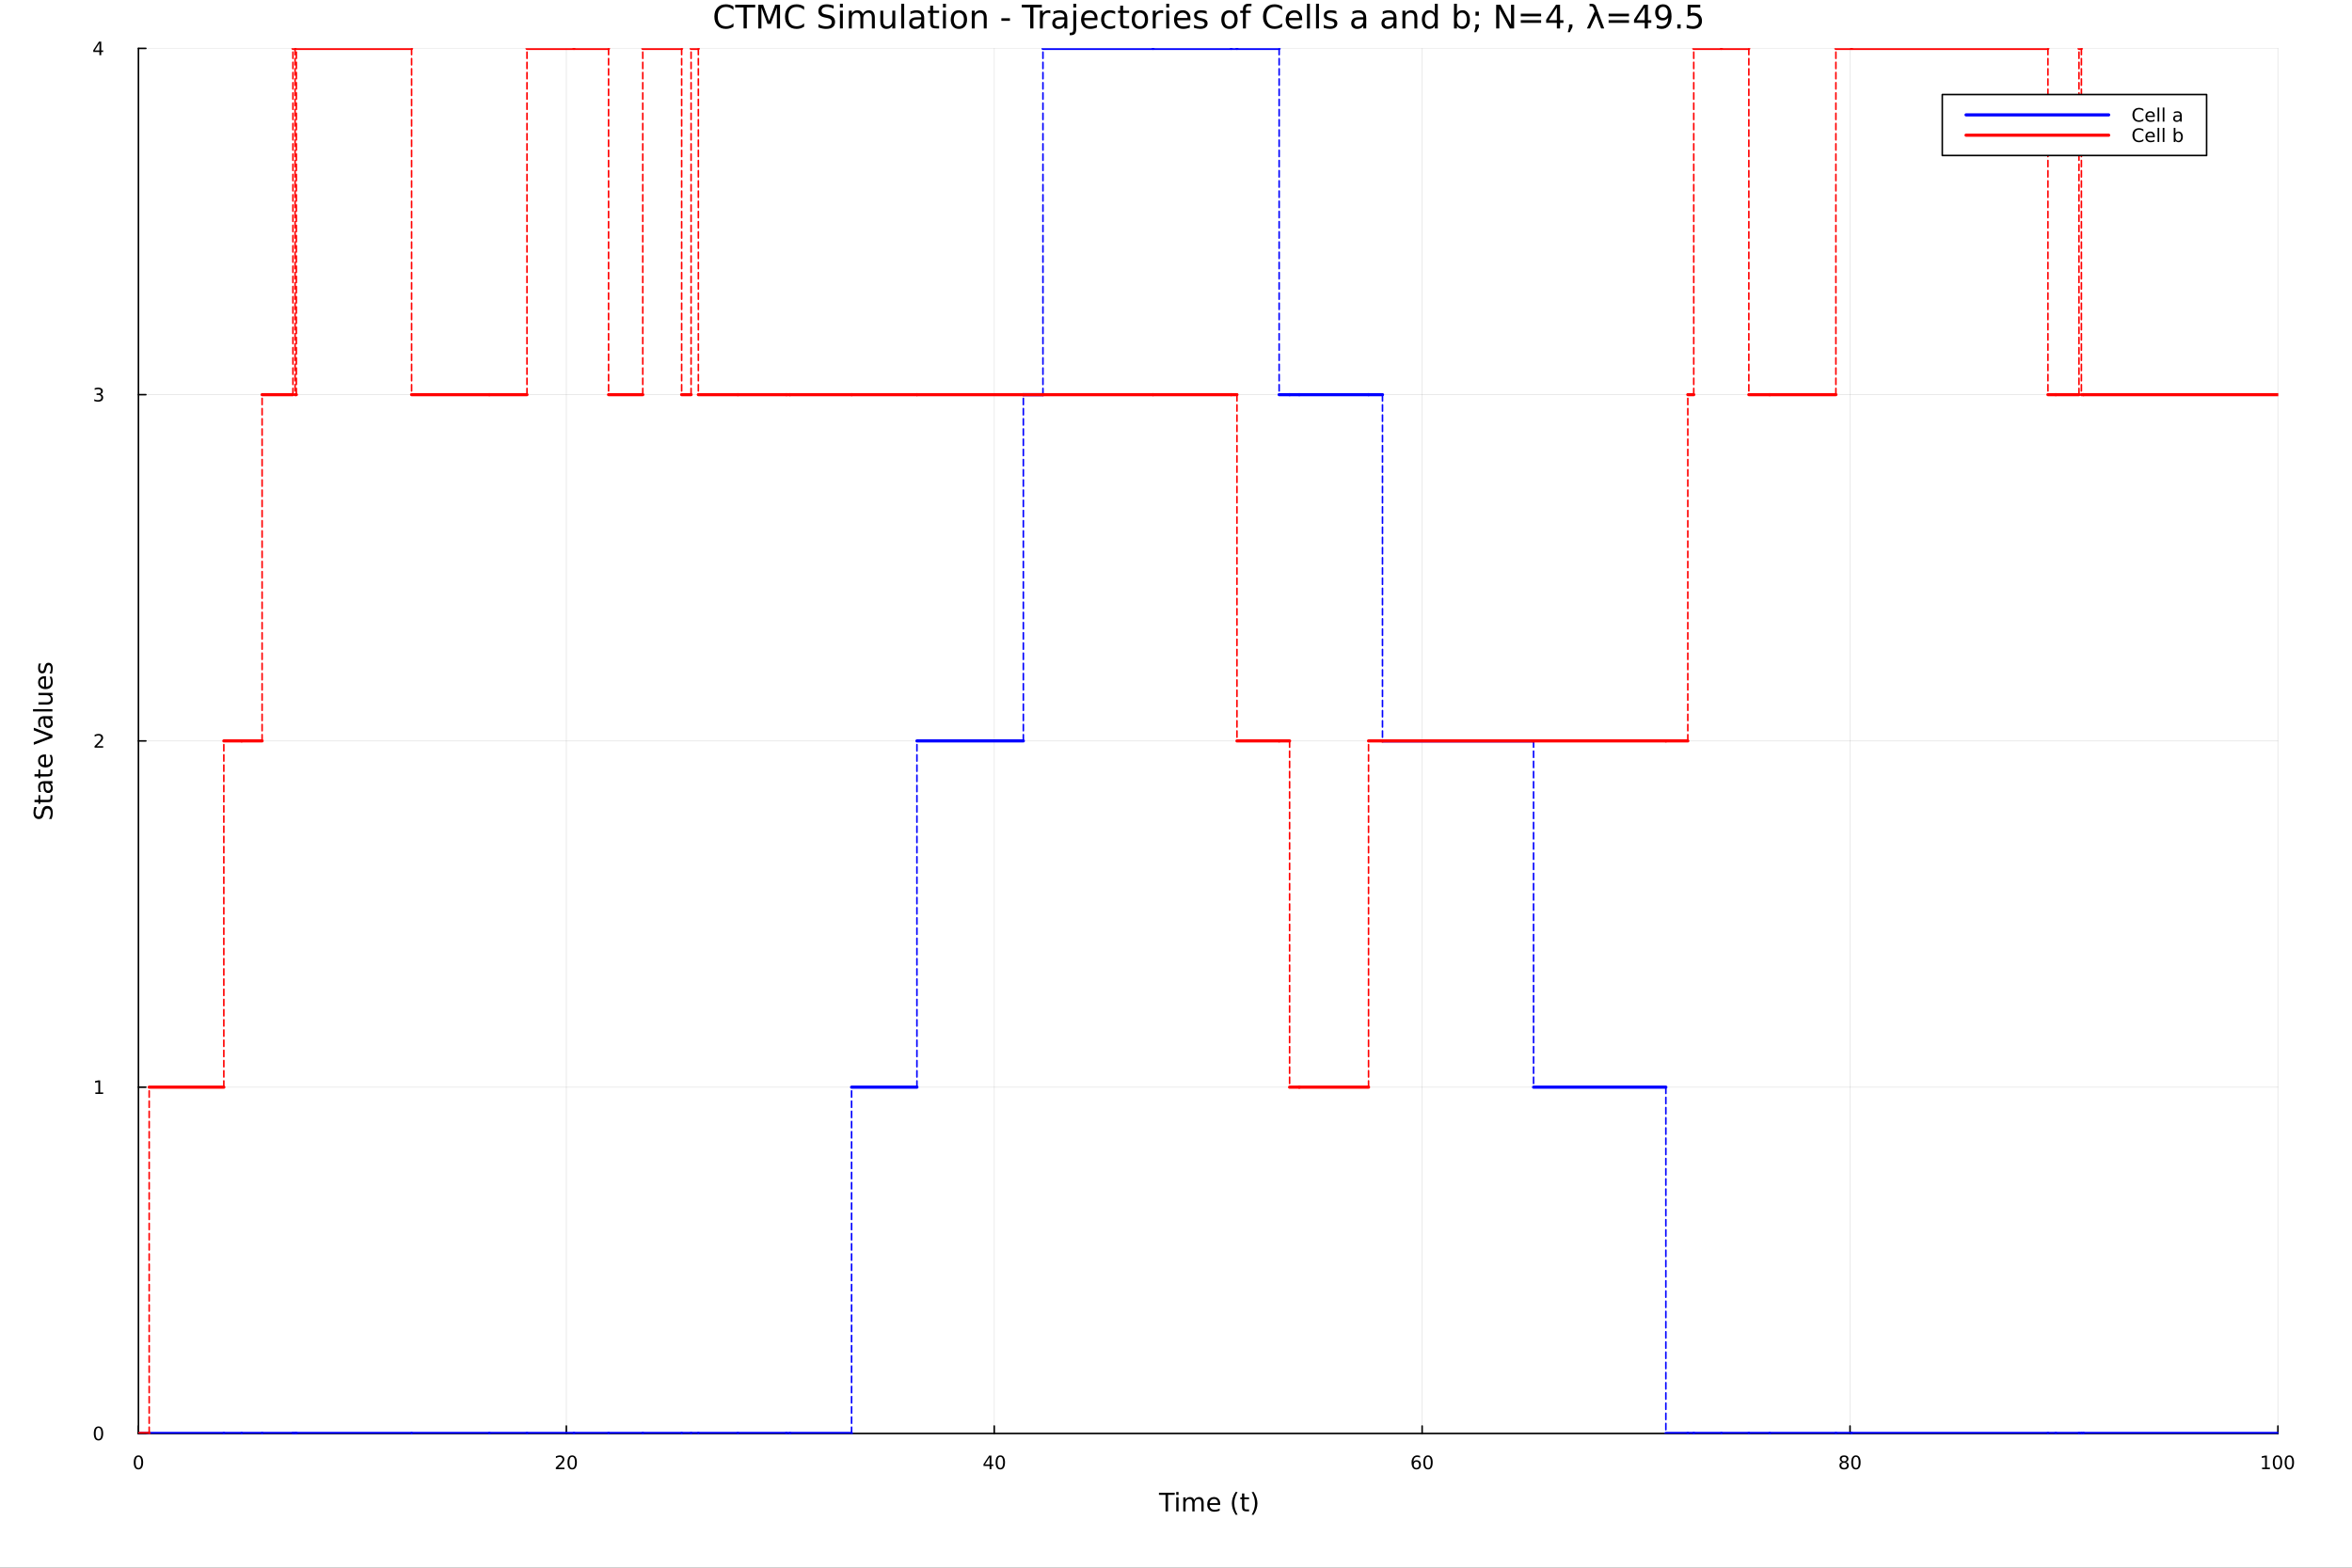 <?xml version="1.0" encoding="utf-8"?>
<svg xmlns="http://www.w3.org/2000/svg" xmlns:xlink="http://www.w3.org/1999/xlink" width="1500" height="1000" viewBox="0 0 6000 4000">
<rect x="0" y="0" width="6000" height="4000" fill="#333333" stroke="none"/>
<defs>
  <clipPath id="clip180">
    <rect x="0" y="0" width="6000" height="4000"/>
  </clipPath>
</defs>
<path clip-path="url(#clip180)" d="M0 4000 L6000 4000 L6000 2.22045e-13 L0 2.22045e-13  Z" fill="#ffffff" fill-rule="evenodd" fill-opacity="1"/>
<defs>
  <clipPath id="clip181">
    <rect x="1200" y="0" width="4201" height="4000"/>
  </clipPath>
</defs>
<path clip-path="url(#clip180)" d="M353.177 3657.45 L5811.02 3657.45 L5811.02 123.472 L353.177 123.472  Z" fill="#ffffff" fill-rule="evenodd" fill-opacity="1"/>
<defs>
  <clipPath id="clip182">
    <rect x="353" y="123" width="5459" height="3535"/>
  </clipPath>
</defs>
<polyline clip-path="url(#clip182)" style="stroke:#000000; stroke-linecap:round; stroke-linejoin:round; stroke-width:2; stroke-opacity:0.1; fill:none" points="353.177,3657.45 353.177,123.472 "/>
<polyline clip-path="url(#clip182)" style="stroke:#000000; stroke-linecap:round; stroke-linejoin:round; stroke-width:2; stroke-opacity:0.1; fill:none" points="1444.75,3657.45 1444.75,123.472 "/>
<polyline clip-path="url(#clip182)" style="stroke:#000000; stroke-linecap:round; stroke-linejoin:round; stroke-width:2; stroke-opacity:0.1; fill:none" points="2536.32,3657.45 2536.32,123.472 "/>
<polyline clip-path="url(#clip182)" style="stroke:#000000; stroke-linecap:round; stroke-linejoin:round; stroke-width:2; stroke-opacity:0.1; fill:none" points="3627.89,3657.45 3627.89,123.472 "/>
<polyline clip-path="url(#clip182)" style="stroke:#000000; stroke-linecap:round; stroke-linejoin:round; stroke-width:2; stroke-opacity:0.1; fill:none" points="4719.45,3657.45 4719.45,123.472 "/>
<polyline clip-path="url(#clip182)" style="stroke:#000000; stroke-linecap:round; stroke-linejoin:round; stroke-width:2; stroke-opacity:0.1; fill:none" points="5811.02,3657.45 5811.02,123.472 "/>
<polyline clip-path="url(#clip182)" style="stroke:#000000; stroke-linecap:round; stroke-linejoin:round; stroke-width:2; stroke-opacity:0.1; fill:none" points="353.177,3657.45 5811.02,3657.45 "/>
<polyline clip-path="url(#clip182)" style="stroke:#000000; stroke-linecap:round; stroke-linejoin:round; stroke-width:2; stroke-opacity:0.1; fill:none" points="353.177,2773.95 5811.02,2773.95 "/>
<polyline clip-path="url(#clip182)" style="stroke:#000000; stroke-linecap:round; stroke-linejoin:round; stroke-width:2; stroke-opacity:0.1; fill:none" points="353.177,1890.46 5811.02,1890.46 "/>
<polyline clip-path="url(#clip182)" style="stroke:#000000; stroke-linecap:round; stroke-linejoin:round; stroke-width:2; stroke-opacity:0.1; fill:none" points="353.177,1006.97 5811.02,1006.97 "/>
<polyline clip-path="url(#clip182)" style="stroke:#000000; stroke-linecap:round; stroke-linejoin:round; stroke-width:2; stroke-opacity:0.1; fill:none" points="353.177,123.472 5811.02,123.472 "/>
<polyline clip-path="url(#clip180)" style="stroke:#000000; stroke-linecap:round; stroke-linejoin:round; stroke-width:4; stroke-opacity:1; fill:none" points="353.177,3657.45 5811.02,3657.45 "/>
<polyline clip-path="url(#clip180)" style="stroke:#000000; stroke-linecap:round; stroke-linejoin:round; stroke-width:4; stroke-opacity:1; fill:none" points="353.177,3657.45 353.177,3638.55 "/>
<polyline clip-path="url(#clip180)" style="stroke:#000000; stroke-linecap:round; stroke-linejoin:round; stroke-width:4; stroke-opacity:1; fill:none" points="1444.75,3657.45 1444.75,3638.55 "/>
<polyline clip-path="url(#clip180)" style="stroke:#000000; stroke-linecap:round; stroke-linejoin:round; stroke-width:4; stroke-opacity:1; fill:none" points="2536.32,3657.45 2536.32,3638.55 "/>
<polyline clip-path="url(#clip180)" style="stroke:#000000; stroke-linecap:round; stroke-linejoin:round; stroke-width:4; stroke-opacity:1; fill:none" points="3627.89,3657.45 3627.89,3638.55 "/>
<polyline clip-path="url(#clip180)" style="stroke:#000000; stroke-linecap:round; stroke-linejoin:round; stroke-width:4; stroke-opacity:1; fill:none" points="4719.45,3657.45 4719.45,3638.55 "/>
<polyline clip-path="url(#clip180)" style="stroke:#000000; stroke-linecap:round; stroke-linejoin:round; stroke-width:4; stroke-opacity:1; fill:none" points="5811.02,3657.45 5811.02,3638.55 "/>
<path clip-path="url(#clip180)" d="M353.177 3717.17 Q349.566 3717.17 347.738 3720.73 Q345.932 3724.27 345.932 3731.4 Q345.932 3738.51 347.738 3742.07 Q349.566 3745.62 353.177 3745.62 Q356.812 3745.62 358.617 3742.07 Q360.446 3738.51 360.446 3731.4 Q360.446 3724.27 358.617 3720.73 Q356.812 3717.17 353.177 3717.17 M353.177 3713.46 Q358.988 3713.46 362.043 3718.07 Q365.122 3722.65 365.122 3731.4 Q365.122 3740.13 362.043 3744.74 Q358.988 3749.32 353.177 3749.32 Q347.367 3749.32 344.289 3744.74 Q341.233 3740.13 341.233 3731.4 Q341.233 3722.65 344.289 3718.07 Q347.367 3713.46 353.177 3713.46 Z" fill="#000000" fill-rule="nonzero" fill-opacity="1" /><path clip-path="url(#clip180)" d="M1423.52 3744.71 L1439.84 3744.71 L1439.84 3748.65 L1417.9 3748.65 L1417.9 3744.71 Q1420.56 3741.96 1425.14 3737.33 Q1429.75 3732.68 1430.93 3731.33 Q1433.17 3728.81 1434.05 3727.07 Q1434.96 3725.31 1434.96 3723.62 Q1434.96 3720.87 1433.01 3719.13 Q1431.09 3717.4 1427.99 3717.4 Q1425.79 3717.4 1423.33 3718.16 Q1420.9 3718.93 1418.13 3720.48 L1418.13 3715.75 Q1420.95 3714.62 1423.4 3714.04 Q1425.86 3713.46 1427.89 3713.46 Q1433.27 3713.46 1436.46 3716.15 Q1439.65 3718.83 1439.65 3723.32 Q1439.65 3725.45 1438.84 3727.37 Q1438.06 3729.27 1435.95 3731.87 Q1435.37 3732.54 1432.27 3735.75 Q1429.17 3738.95 1423.52 3744.71 Z" fill="#000000" fill-rule="nonzero" fill-opacity="1" /><path clip-path="url(#clip180)" d="M1459.65 3717.17 Q1456.04 3717.17 1454.21 3720.73 Q1452.41 3724.27 1452.41 3731.4 Q1452.41 3738.51 1454.21 3742.07 Q1456.04 3745.62 1459.65 3745.62 Q1463.29 3745.62 1465.09 3742.07 Q1466.92 3738.51 1466.92 3731.4 Q1466.92 3724.27 1465.09 3720.73 Q1463.29 3717.17 1459.65 3717.17 M1459.65 3713.46 Q1465.46 3713.46 1468.52 3718.07 Q1471.6 3722.65 1471.6 3731.4 Q1471.6 3740.13 1468.52 3744.74 Q1465.46 3749.32 1459.65 3749.32 Q1453.84 3749.32 1450.77 3744.74 Q1447.71 3740.13 1447.71 3731.4 Q1447.71 3722.65 1450.77 3718.07 Q1453.84 3713.46 1459.65 3713.46 Z" fill="#000000" fill-rule="nonzero" fill-opacity="1" /><path clip-path="url(#clip180)" d="M2524.49 3718.16 L2512.68 3736.61 L2524.49 3736.61 L2524.49 3718.16 M2523.26 3714.09 L2529.14 3714.09 L2529.14 3736.61 L2534.07 3736.61 L2534.07 3740.5 L2529.14 3740.5 L2529.14 3748.65 L2524.49 3748.65 L2524.49 3740.5 L2508.89 3740.5 L2508.89 3735.99 L2523.26 3714.09 Z" fill="#000000" fill-rule="nonzero" fill-opacity="1" /><path clip-path="url(#clip180)" d="M2551.8 3717.17 Q2548.19 3717.17 2546.36 3720.73 Q2544.56 3724.27 2544.56 3731.4 Q2544.56 3738.51 2546.36 3742.07 Q2548.19 3745.62 2551.8 3745.62 Q2555.44 3745.62 2557.24 3742.07 Q2559.07 3738.51 2559.07 3731.4 Q2559.07 3724.27 2557.24 3720.73 Q2555.44 3717.17 2551.8 3717.17 M2551.8 3713.46 Q2557.61 3713.46 2560.67 3718.07 Q2563.75 3722.65 2563.75 3731.4 Q2563.75 3740.13 2560.67 3744.74 Q2557.61 3749.32 2551.8 3749.32 Q2545.99 3749.32 2542.91 3744.74 Q2539.86 3740.13 2539.86 3731.4 Q2539.86 3722.65 2542.91 3718.07 Q2545.99 3713.46 2551.8 3713.46 Z" fill="#000000" fill-rule="nonzero" fill-opacity="1" /><path clip-path="url(#clip180)" d="M3613.29 3729.5 Q3610.14 3729.5 3608.29 3731.66 Q3606.46 3733.81 3606.46 3737.56 Q3606.46 3741.29 3608.29 3743.46 Q3610.14 3745.62 3613.29 3745.62 Q3616.44 3745.62 3618.27 3743.46 Q3620.12 3741.29 3620.12 3737.56 Q3620.12 3733.81 3618.27 3731.66 Q3616.44 3729.5 3613.29 3729.5 M3622.57 3714.85 L3622.57 3719.11 Q3620.81 3718.28 3619.01 3717.84 Q3617.23 3717.4 3615.47 3717.4 Q3610.84 3717.4 3608.38 3720.52 Q3605.95 3723.65 3605.61 3729.97 Q3606.97 3727.95 3609.03 3726.89 Q3611.09 3725.8 3613.57 3725.8 Q3618.78 3725.8 3621.79 3728.97 Q3624.82 3732.12 3624.82 3737.56 Q3624.82 3742.88 3621.67 3746.1 Q3618.52 3749.32 3613.29 3749.32 Q3607.3 3749.32 3604.12 3744.74 Q3600.95 3740.13 3600.95 3731.4 Q3600.95 3723.21 3604.84 3718.35 Q3608.73 3713.46 3615.28 3713.46 Q3617.04 3713.46 3618.82 3713.81 Q3620.63 3714.16 3622.57 3714.85 Z" fill="#000000" fill-rule="nonzero" fill-opacity="1" /><path clip-path="url(#clip180)" d="M3642.87 3717.17 Q3639.26 3717.17 3637.43 3720.73 Q3635.63 3724.27 3635.63 3731.4 Q3635.63 3738.51 3637.43 3742.07 Q3639.26 3745.62 3642.87 3745.62 Q3646.51 3745.62 3648.31 3742.07 Q3650.14 3738.51 3650.14 3731.4 Q3650.14 3724.27 3648.31 3720.73 Q3646.51 3717.17 3642.87 3717.17 M3642.87 3713.46 Q3648.68 3713.46 3651.74 3718.07 Q3654.82 3722.65 3654.82 3731.4 Q3654.82 3740.13 3651.74 3744.74 Q3648.68 3749.32 3642.87 3749.32 Q3637.06 3749.32 3633.98 3744.74 Q3630.93 3740.13 3630.93 3731.4 Q3630.93 3722.65 3633.98 3718.07 Q3637.06 3713.46 3642.87 3713.46 Z" fill="#000000" fill-rule="nonzero" fill-opacity="1" /><path clip-path="url(#clip180)" d="M4704.33 3732.24 Q4700.99 3732.24 4699.07 3734.02 Q4697.17 3735.8 4697.17 3738.93 Q4697.17 3742.05 4699.07 3743.83 Q4700.99 3745.62 4704.33 3745.62 Q4707.66 3745.62 4709.58 3743.83 Q4711.5 3742.03 4711.5 3738.93 Q4711.5 3735.8 4709.58 3734.02 Q4707.68 3732.24 4704.33 3732.24 M4699.65 3730.24 Q4696.64 3729.5 4694.95 3727.44 Q4693.29 3725.38 4693.29 3722.42 Q4693.29 3718.28 4696.23 3715.87 Q4699.19 3713.46 4704.33 3713.46 Q4709.49 3713.46 4712.43 3715.87 Q4715.37 3718.28 4715.37 3722.42 Q4715.37 3725.38 4713.68 3727.44 Q4712.01 3729.5 4709.03 3730.24 Q4712.41 3731.03 4714.28 3733.32 Q4716.18 3735.62 4716.18 3738.93 Q4716.18 3743.95 4713.1 3746.63 Q4710.04 3749.32 4704.33 3749.32 Q4698.61 3749.32 4695.53 3746.63 Q4692.48 3743.95 4692.48 3738.93 Q4692.48 3735.62 4694.37 3733.32 Q4696.27 3731.03 4699.65 3730.24 M4697.94 3722.86 Q4697.94 3725.55 4699.6 3727.05 Q4701.29 3728.56 4704.33 3728.56 Q4707.34 3728.56 4709.03 3727.05 Q4710.74 3725.55 4710.74 3722.86 Q4710.74 3720.18 4709.03 3718.67 Q4707.34 3717.17 4704.33 3717.17 Q4701.29 3717.17 4699.6 3718.67 Q4697.94 3720.18 4697.94 3722.86 Z" fill="#000000" fill-rule="nonzero" fill-opacity="1" /><path clip-path="url(#clip180)" d="M4734.49 3717.17 Q4730.88 3717.17 4729.05 3720.73 Q4727.24 3724.27 4727.24 3731.4 Q4727.24 3738.51 4729.05 3742.07 Q4730.88 3745.62 4734.49 3745.62 Q4738.12 3745.62 4739.93 3742.07 Q4741.76 3738.51 4741.76 3731.4 Q4741.76 3724.27 4739.93 3720.73 Q4738.12 3717.17 4734.49 3717.17 M4734.49 3713.46 Q4740.3 3713.46 4743.35 3718.07 Q4746.43 3722.65 4746.43 3731.4 Q4746.43 3740.13 4743.35 3744.74 Q4740.3 3749.32 4734.49 3749.32 Q4728.68 3749.32 4725.6 3744.74 Q4722.54 3740.13 4722.54 3731.4 Q4722.54 3722.65 4725.6 3718.07 Q4728.68 3713.46 4734.49 3713.46 Z" fill="#000000" fill-rule="nonzero" fill-opacity="1" /><path clip-path="url(#clip180)" d="M5770.63 3744.71 L5778.27 3744.71 L5778.27 3718.35 L5769.96 3720.01 L5769.96 3715.75 L5778.22 3714.09 L5782.9 3714.09 L5782.9 3744.71 L5790.54 3744.71 L5790.54 3748.65 L5770.63 3748.65 L5770.63 3744.71 Z" fill="#000000" fill-rule="nonzero" fill-opacity="1" /><path clip-path="url(#clip180)" d="M5809.98 3717.17 Q5806.37 3717.17 5804.54 3720.73 Q5802.74 3724.27 5802.74 3731.4 Q5802.74 3738.51 5804.54 3742.07 Q5806.37 3745.62 5809.98 3745.62 Q5813.62 3745.62 5815.42 3742.07 Q5817.25 3738.51 5817.25 3731.4 Q5817.25 3724.27 5815.42 3720.73 Q5813.62 3717.17 5809.98 3717.17 M5809.98 3713.46 Q5815.79 3713.46 5818.85 3718.07 Q5821.93 3722.65 5821.93 3731.4 Q5821.93 3740.13 5818.85 3744.74 Q5815.79 3749.32 5809.98 3749.32 Q5804.17 3749.32 5801.09 3744.74 Q5798.04 3740.13 5798.04 3731.4 Q5798.04 3722.65 5801.09 3718.07 Q5804.17 3713.46 5809.98 3713.46 Z" fill="#000000" fill-rule="nonzero" fill-opacity="1" /><path clip-path="url(#clip180)" d="M5840.14 3717.17 Q5836.53 3717.17 5834.7 3720.73 Q5832.9 3724.27 5832.9 3731.4 Q5832.9 3738.51 5834.7 3742.07 Q5836.53 3745.62 5840.14 3745.62 Q5843.78 3745.62 5845.58 3742.07 Q5847.41 3738.51 5847.41 3731.4 Q5847.41 3724.27 5845.58 3720.73 Q5843.78 3717.17 5840.14 3717.17 M5840.14 3713.46 Q5845.95 3713.46 5849.01 3718.07 Q5852.09 3722.65 5852.09 3731.4 Q5852.09 3740.13 5849.01 3744.74 Q5845.95 3749.32 5840.14 3749.32 Q5834.33 3749.32 5831.25 3744.74 Q5828.2 3740.13 5828.2 3731.4 Q5828.2 3722.65 5831.25 3718.07 Q5834.33 3713.46 5840.14 3713.46 Z" fill="#000000" fill-rule="nonzero" fill-opacity="1" /><path clip-path="url(#clip180)" d="M2956.47 3808.79 L2996.67 3808.79 L2996.67 3814.2 L2979.8 3814.2 L2979.8 3856.31 L2973.34 3856.31 L2973.34 3814.2 L2956.47 3814.2 L2956.47 3808.79 Z" fill="#000000" fill-rule="nonzero" fill-opacity="1" /><path clip-path="url(#clip180)" d="M3000.62 3820.66 L3006.48 3820.66 L3006.48 3856.31 L3000.62 3856.31 L3000.62 3820.66 M3000.62 3806.79 L3006.48 3806.79 L3006.48 3814.2 L3000.62 3814.2 L3000.62 3806.79 Z" fill="#000000" fill-rule="nonzero" fill-opacity="1" /><path clip-path="url(#clip180)" d="M3046.48 3827.51 Q3048.68 3823.56 3051.74 3821.68 Q3054.79 3819.8 3058.93 3819.8 Q3064.5 3819.8 3067.52 3823.72 Q3070.55 3827.6 3070.55 3834.8 L3070.55 3856.31 L3064.66 3856.31 L3064.66 3834.99 Q3064.66 3829.86 3062.84 3827.38 Q3061.03 3824.9 3057.31 3824.9 Q3052.75 3824.9 3050.11 3827.92 Q3047.47 3830.94 3047.47 3836.16 L3047.47 3856.31 L3041.58 3856.31 L3041.58 3834.99 Q3041.58 3829.83 3039.77 3827.38 Q3037.95 3824.9 3034.17 3824.9 Q3029.68 3824.9 3027.04 3827.95 Q3024.4 3830.98 3024.4 3836.16 L3024.4 3856.31 L3018.51 3856.31 L3018.51 3820.66 L3024.4 3820.66 L3024.4 3826.2 Q3026.4 3822.92 3029.2 3821.36 Q3032 3819.8 3035.85 3819.8 Q3039.74 3819.8 3042.44 3821.78 Q3045.18 3823.75 3046.48 3827.51 Z" fill="#000000" fill-rule="nonzero" fill-opacity="1" /><path clip-path="url(#clip180)" d="M3112.72 3837.02 L3112.72 3839.89 L3085.79 3839.89 Q3086.17 3845.94 3089.42 3849.12 Q3092.7 3852.27 3098.52 3852.27 Q3101.9 3852.27 3105.05 3851.44 Q3108.23 3850.61 3111.35 3848.96 L3111.35 3854.5 Q3108.2 3855.83 3104.89 3856.53 Q3101.58 3857.23 3098.17 3857.23 Q3089.64 3857.23 3084.65 3852.27 Q3079.68 3847.3 3079.68 3838.84 Q3079.68 3830.08 3084.39 3824.96 Q3089.13 3819.8 3097.16 3819.8 Q3104.35 3819.8 3108.52 3824.45 Q3112.72 3829.07 3112.72 3837.02 M3106.86 3835.3 Q3106.8 3830.5 3104.16 3827.63 Q3101.55 3824.77 3097.22 3824.77 Q3092.32 3824.77 3089.36 3827.54 Q3086.43 3830.31 3085.98 3835.34 L3106.86 3835.3 Z" fill="#000000" fill-rule="nonzero" fill-opacity="1" /><path clip-path="url(#clip180)" d="M3157.12 3806.85 Q3152.86 3814.17 3150.79 3821.33 Q3148.72 3828.49 3148.72 3835.85 Q3148.72 3843.2 3150.79 3850.42 Q3152.89 3857.62 3157.12 3864.91 L3152.03 3864.91 Q3147.25 3857.43 3144.87 3850.2 Q3142.51 3842.98 3142.51 3835.85 Q3142.51 3828.75 3144.87 3821.55 Q3147.22 3814.36 3152.03 3806.85 L3157.12 3806.85 Z" fill="#000000" fill-rule="nonzero" fill-opacity="1" /><path clip-path="url(#clip180)" d="M3174.28 3810.54 L3174.28 3820.66 L3186.34 3820.66 L3186.34 3825.22 L3174.28 3825.22 L3174.28 3844.57 Q3174.28 3848.93 3175.45 3850.17 Q3176.66 3851.41 3180.32 3851.41 L3186.34 3851.41 L3186.34 3856.31 L3180.32 3856.31 Q3173.54 3856.31 3170.97 3853.8 Q3168.39 3851.25 3168.39 3844.57 L3168.39 3825.22 L3164.09 3825.22 L3164.09 3820.66 L3168.39 3820.66 L3168.39 3810.54 L3174.28 3810.54 Z" fill="#000000" fill-rule="nonzero" fill-opacity="1" /><path clip-path="url(#clip180)" d="M3193.12 3806.85 L3198.21 3806.85 Q3202.99 3814.36 3205.34 3821.55 Q3207.73 3828.75 3207.73 3835.85 Q3207.73 3842.98 3205.34 3850.2 Q3202.99 3857.43 3198.21 3864.91 L3193.12 3864.91 Q3197.35 3857.62 3199.42 3850.42 Q3201.52 3843.2 3201.52 3835.85 Q3201.52 3828.49 3199.42 3821.33 Q3197.35 3814.17 3193.12 3806.85 Z" fill="#000000" fill-rule="nonzero" fill-opacity="1" /><polyline clip-path="url(#clip180)" style="stroke:#000000; stroke-linecap:round; stroke-linejoin:round; stroke-width:4; stroke-opacity:1; fill:none" points="353.177,3657.45 353.177,123.472 "/>
<polyline clip-path="url(#clip180)" style="stroke:#000000; stroke-linecap:round; stroke-linejoin:round; stroke-width:4; stroke-opacity:1; fill:none" points="353.177,3657.45 372.075,3657.45 "/>
<polyline clip-path="url(#clip180)" style="stroke:#000000; stroke-linecap:round; stroke-linejoin:round; stroke-width:4; stroke-opacity:1; fill:none" points="353.177,2773.95 372.075,2773.95 "/>
<polyline clip-path="url(#clip180)" style="stroke:#000000; stroke-linecap:round; stroke-linejoin:round; stroke-width:4; stroke-opacity:1; fill:none" points="353.177,1890.46 372.075,1890.46 "/>
<polyline clip-path="url(#clip180)" style="stroke:#000000; stroke-linecap:round; stroke-linejoin:round; stroke-width:4; stroke-opacity:1; fill:none" points="353.177,1006.97 372.075,1006.97 "/>
<polyline clip-path="url(#clip180)" style="stroke:#000000; stroke-linecap:round; stroke-linejoin:round; stroke-width:4; stroke-opacity:1; fill:none" points="353.177,123.472 372.075,123.472 "/>
<path clip-path="url(#clip180)" d="M251.233 3643.25 Q247.622 3643.25 245.793 3646.81 Q243.988 3650.35 243.988 3657.48 Q243.988 3664.59 245.793 3668.15 Q247.622 3671.7 251.233 3671.7 Q254.867 3671.7 256.673 3668.15 Q258.502 3664.59 258.502 3657.48 Q258.502 3650.35 256.673 3646.81 Q254.867 3643.25 251.233 3643.25 M251.233 3639.54 Q257.043 3639.54 260.099 3644.15 Q263.177 3648.73 263.177 3657.48 Q263.177 3666.21 260.099 3670.82 Q257.043 3675.4 251.233 3675.4 Q245.423 3675.4 242.344 3670.82 Q239.289 3666.21 239.289 3657.48 Q239.289 3648.73 242.344 3644.15 Q245.423 3639.54 251.233 3639.54 Z" fill="#000000" fill-rule="nonzero" fill-opacity="1" /><path clip-path="url(#clip180)" d="M243.27 2787.3 L250.909 2787.3 L250.909 2760.93 L242.599 2762.6 L242.599 2758.34 L250.863 2756.67 L255.539 2756.67 L255.539 2787.3 L263.177 2787.3 L263.177 2791.23 L243.27 2791.23 L243.27 2787.3 Z" fill="#000000" fill-rule="nonzero" fill-opacity="1" /><path clip-path="url(#clip180)" d="M246.858 1903.8 L263.177 1903.8 L263.177 1907.74 L241.233 1907.74 L241.233 1903.8 Q243.895 1901.05 248.478 1896.42 Q253.085 1891.77 254.266 1890.43 Q256.511 1887.9 257.39 1886.17 Q258.293 1884.41 258.293 1882.72 Q258.293 1879.96 256.349 1878.23 Q254.428 1876.49 251.326 1876.49 Q249.127 1876.49 246.673 1877.25 Q244.242 1878.02 241.465 1879.57 L241.465 1874.85 Q244.289 1873.71 246.742 1873.13 Q249.196 1872.55 251.233 1872.55 Q256.603 1872.55 259.798 1875.24 Q262.992 1877.93 262.992 1882.42 Q262.992 1884.55 262.182 1886.47 Q261.395 1888.36 259.289 1890.96 Q258.71 1891.63 255.608 1894.85 Q252.506 1898.04 246.858 1903.8 Z" fill="#000000" fill-rule="nonzero" fill-opacity="1" /><path clip-path="url(#clip180)" d="M256.048 1005.61 Q259.404 1006.33 261.279 1008.6 Q263.177 1010.87 263.177 1014.2 Q263.177 1019.32 259.659 1022.12 Q256.14 1024.92 249.659 1024.92 Q247.483 1024.92 245.168 1024.48 Q242.877 1024.06 240.423 1023.2 L240.423 1018.69 Q242.367 1019.82 244.682 1020.4 Q246.997 1020.98 249.52 1020.98 Q253.918 1020.98 256.21 1019.25 Q258.525 1017.51 258.525 1014.2 Q258.525 1011.14 256.372 1009.43 Q254.242 1007.7 250.423 1007.7 L246.395 1007.7 L246.395 1003.85 L250.608 1003.85 Q254.057 1003.85 255.886 1002.49 Q257.715 1001.1 257.715 998.505 Q257.715 995.843 255.816 994.431 Q253.941 992.996 250.423 992.996 Q248.502 992.996 246.303 993.413 Q244.104 993.829 241.465 994.709 L241.465 990.542 Q244.127 989.802 246.441 989.431 Q248.779 989.061 250.84 989.061 Q256.164 989.061 259.265 991.492 Q262.367 993.899 262.367 998.019 Q262.367 1000.89 260.724 1002.88 Q259.08 1004.85 256.048 1005.61 Z" fill="#000000" fill-rule="nonzero" fill-opacity="1" /><path clip-path="url(#clip180)" d="M253.594 110.266 L241.789 128.715 L253.594 128.715 L253.594 110.266 M252.367 106.192 L258.247 106.192 L258.247 128.715 L263.177 128.715 L263.177 132.604 L258.247 132.604 L258.247 140.752 L253.594 140.752 L253.594 132.604 L237.992 132.604 L237.992 128.09 L252.367 106.192 Z" fill="#000000" fill-rule="nonzero" fill-opacity="1" /><path clip-path="url(#clip180)" d="M87.776 2059.25 L94.046 2059.25 Q92.296 2062.91 91.436 2066.15 Q90.577 2069.4 90.577 2072.42 Q90.577 2077.68 92.614 2080.54 Q94.651 2083.37 98.407 2083.37 Q101.558 2083.37 103.181 2081.49 Q104.772 2079.58 105.759 2074.3 L106.555 2070.42 Q107.924 2063.23 111.393 2059.82 Q114.83 2056.38 120.623 2056.38 Q127.53 2056.38 131.095 2061.03 Q134.659 2065.64 134.659 2074.59 Q134.659 2077.96 133.896 2081.78 Q133.132 2085.57 131.636 2089.64 L125.015 2089.64 Q127.212 2085.73 128.326 2081.97 Q129.44 2078.22 129.44 2074.59 Q129.44 2069.08 127.275 2066.09 Q125.111 2063.1 121.101 2063.1 Q117.599 2063.1 115.626 2065.26 Q113.653 2067.39 112.666 2072.3 L111.902 2076.21 Q110.47 2083.4 107.414 2086.62 Q104.359 2089.83 98.916 2089.83 Q92.614 2089.83 88.986 2085.41 Q85.357 2080.95 85.357 2073.16 Q85.357 2069.81 85.962 2066.34 Q86.567 2062.88 87.776 2059.25 Z" fill="#000000" fill-rule="nonzero" fill-opacity="1" /><path clip-path="url(#clip180)" d="M87.967 2040.82 L98.088 2040.82 L98.088 2028.75 L102.64 2028.75 L102.64 2040.82 L121.992 2040.82 Q126.352 2040.82 127.594 2039.64 Q128.835 2038.43 128.835 2034.77 L128.835 2028.75 L133.736 2028.75 L133.736 2034.77 Q133.736 2041.55 131.222 2044.13 Q128.676 2046.71 121.992 2046.71 L102.64 2046.71 L102.64 2051 L98.088 2051 L98.088 2046.71 L87.967 2046.71 L87.967 2040.82 Z" fill="#000000" fill-rule="nonzero" fill-opacity="1" /><path clip-path="url(#clip180)" d="M115.817 2004.85 Q115.817 2011.95 117.44 2014.69 Q119.063 2017.42 122.978 2017.42 Q126.098 2017.42 127.944 2015.39 Q129.758 2013.32 129.758 2009.79 Q129.758 2004.92 126.32 2001.99 Q122.851 1999.03 117.122 1999.03 L115.817 1999.03 L115.817 2004.85 M113.398 1993.17 L133.736 1993.17 L133.736 1999.03 L128.326 1999.03 Q131.572 2001.03 133.132 2004.02 Q134.659 2007.02 134.659 2011.34 Q134.659 2016.82 131.604 2020.07 Q128.517 2023.28 123.36 2023.28 Q117.345 2023.28 114.289 2019.27 Q111.234 2015.23 111.234 2007.24 L111.234 1999.03 L110.661 1999.03 Q106.619 1999.03 104.422 2001.7 Q102.194 2004.34 102.194 2009.15 Q102.194 2012.2 102.926 2015.1 Q103.658 2018 105.123 2020.67 L99.712 2020.67 Q98.47 2017.46 97.866 2014.43 Q97.229 2011.41 97.229 2008.54 Q97.229 2000.81 101.24 1996.99 Q105.25 1993.17 113.398 1993.17 Z" fill="#000000" fill-rule="nonzero" fill-opacity="1" /><path clip-path="url(#clip180)" d="M87.967 1975.31 L98.088 1975.31 L98.088 1963.25 L102.64 1963.25 L102.64 1975.31 L121.992 1975.31 Q126.352 1975.31 127.594 1974.14 Q128.835 1972.93 128.835 1969.27 L128.835 1963.25 L133.736 1963.25 L133.736 1969.27 Q133.736 1976.05 131.222 1978.62 Q128.676 1981.2 121.992 1981.2 L102.64 1981.2 L102.64 1985.5 L98.088 1985.5 L98.088 1981.2 L87.967 1981.2 L87.967 1975.31 Z" fill="#000000" fill-rule="nonzero" fill-opacity="1" /><path clip-path="url(#clip180)" d="M114.448 1925.06 L117.313 1925.06 L117.313 1951.98 Q123.36 1951.6 126.543 1948.36 Q129.694 1945.08 129.694 1939.25 Q129.694 1935.88 128.867 1932.73 Q128.039 1929.55 126.384 1926.43 L131.922 1926.43 Q133.259 1929.58 133.959 1932.89 Q134.659 1936.2 134.659 1939.6 Q134.659 1948.13 129.694 1953.13 Q124.729 1958.1 116.263 1958.1 Q107.51 1958.1 102.385 1953.38 Q97.229 1948.64 97.229 1940.62 Q97.229 1933.43 101.876 1929.26 Q106.491 1925.06 114.448 1925.06 M112.73 1930.91 Q107.924 1930.98 105.059 1933.62 Q102.194 1936.23 102.194 1940.56 Q102.194 1945.46 104.963 1948.42 Q107.733 1951.35 112.761 1951.79 L112.73 1930.91 Z" fill="#000000" fill-rule="nonzero" fill-opacity="1" /><path clip-path="url(#clip180)" d="M133.736 1882.22 L86.216 1900.36 L86.216 1893.64 L126.225 1878.59 L86.216 1863.5 L86.216 1856.82 L133.736 1874.93 L133.736 1882.22 Z" fill="#000000" fill-rule="nonzero" fill-opacity="1" /><path clip-path="url(#clip180)" d="M115.817 1838.99 Q115.817 1846.09 117.44 1848.83 Q119.063 1851.57 122.978 1851.57 Q126.098 1851.57 127.944 1849.53 Q129.758 1847.46 129.758 1843.93 Q129.758 1839.06 126.32 1836.13 Q122.851 1833.17 117.122 1833.17 L115.817 1833.17 L115.817 1838.99 M113.398 1827.31 L133.736 1827.31 L133.736 1833.17 L128.326 1833.17 Q131.572 1835.17 133.132 1838.17 Q134.659 1841.16 134.659 1845.49 Q134.659 1850.96 131.604 1854.21 Q128.517 1857.42 123.36 1857.42 Q117.345 1857.42 114.289 1853.41 Q111.234 1849.37 111.234 1841.38 L111.234 1833.17 L110.661 1833.17 Q106.619 1833.17 104.422 1835.84 Q102.194 1838.48 102.194 1843.29 Q102.194 1846.35 102.926 1849.24 Q103.658 1852.14 105.123 1854.81 L99.712 1854.81 Q98.47 1851.6 97.866 1848.57 Q97.229 1845.55 97.229 1842.69 Q97.229 1834.95 101.24 1831.13 Q105.25 1827.31 113.398 1827.31 Z" fill="#000000" fill-rule="nonzero" fill-opacity="1" /><path clip-path="url(#clip180)" d="M84.211 1815.25 L84.211 1809.39 L133.736 1809.39 L133.736 1815.25 L84.211 1815.25 Z" fill="#000000" fill-rule="nonzero" fill-opacity="1" /><path clip-path="url(#clip180)" d="M119.668 1797.74 L98.088 1797.74 L98.088 1791.89 L119.445 1791.89 Q124.506 1791.89 127.052 1789.91 Q129.567 1787.94 129.567 1783.99 Q129.567 1779.25 126.543 1776.51 Q123.519 1773.74 118.3 1773.74 L98.088 1773.74 L98.088 1767.89 L133.736 1767.89 L133.736 1773.74 L128.262 1773.74 Q131.508 1775.88 133.1 1778.71 Q134.659 1781.51 134.659 1785.23 Q134.659 1791.38 130.84 1794.56 Q127.021 1797.74 119.668 1797.74 M97.229 1783.01 L97.229 1783.01 Z" fill="#000000" fill-rule="nonzero" fill-opacity="1" /><path clip-path="url(#clip180)" d="M114.448 1725.33 L117.313 1725.33 L117.313 1752.26 Q123.36 1751.88 126.543 1748.63 Q129.694 1745.35 129.694 1739.53 Q129.694 1736.16 128.867 1733 Q128.039 1729.82 126.384 1726.7 L131.922 1726.7 Q133.259 1729.85 133.959 1733.16 Q134.659 1736.47 134.659 1739.88 Q134.659 1748.41 129.694 1753.41 Q124.729 1758.37 116.263 1758.37 Q107.51 1758.37 102.385 1753.66 Q97.229 1748.92 97.229 1740.9 Q97.229 1733.7 101.876 1729.53 Q106.491 1725.33 114.448 1725.33 M112.73 1731.19 Q107.924 1731.25 105.059 1733.9 Q102.194 1736.51 102.194 1740.83 Q102.194 1745.74 104.963 1748.7 Q107.733 1751.62 112.761 1752.07 L112.73 1731.19 Z" fill="#000000" fill-rule="nonzero" fill-opacity="1" /><path clip-path="url(#clip180)" d="M99.139 1693 L104.677 1693 Q103.404 1695.48 102.767 1698.15 Q102.131 1700.83 102.131 1703.69 Q102.131 1708.05 103.468 1710.25 Q104.804 1712.41 107.478 1712.41 Q109.515 1712.41 110.693 1710.85 Q111.838 1709.29 112.889 1704.58 L113.334 1702.58 Q114.671 1696.34 117.122 1693.73 Q119.541 1691.09 123.901 1691.09 Q128.867 1691.09 131.763 1695.03 Q134.659 1698.95 134.659 1705.82 Q134.659 1708.69 134.087 1711.81 Q133.545 1714.89 132.431 1718.33 L126.384 1718.33 Q128.071 1715.08 128.93 1711.93 Q129.758 1708.78 129.758 1705.7 Q129.758 1701.56 128.357 1699.33 Q126.925 1697.1 124.347 1697.1 Q121.96 1697.1 120.687 1698.72 Q119.414 1700.32 118.236 1705.76 L117.759 1707.8 Q116.613 1713.24 114.257 1715.66 Q111.87 1718.08 107.733 1718.08 Q102.704 1718.08 99.966 1714.51 Q97.229 1710.95 97.229 1704.39 Q97.229 1701.14 97.707 1698.28 Q98.184 1695.41 99.139 1693 Z" fill="#000000" fill-rule="nonzero" fill-opacity="1" /><path clip-path="url(#clip180)" d="M1871.14 16.755 L1871.14 25.383 Q1867.01 21.535 1862.31 19.631 Q1857.65 17.727 1852.39 17.727 Q1842.02 17.727 1836.51 24.087 Q1831 30.406 1831 42.397 Q1831 54.347 1836.51 60.707 Q1842.02 67.026 1852.39 67.026 Q1857.65 67.026 1862.31 65.122 Q1867.01 63.218 1871.14 59.37 L1871.14 67.918 Q1866.85 70.834 1862.03 72.292 Q1857.25 73.751 1851.9 73.751 Q1838.17 73.751 1830.27 65.365 Q1822.37 56.94 1822.37 42.397 Q1822.37 27.814 1830.27 19.428 Q1838.17 11.002 1851.9 11.002 Q1857.33 11.002 1862.11 12.461 Q1866.93 13.878 1871.14 16.755 Z" fill="#000000" fill-rule="nonzero" fill-opacity="1" /><path clip-path="url(#clip180)" d="M1875.4 12.096 L1926.56 12.096 L1926.56 18.983 L1905.09 18.983 L1905.09 72.576 L1896.87 72.576 L1896.87 18.983 L1875.4 18.983 L1875.4 12.096 Z" fill="#000000" fill-rule="nonzero" fill-opacity="1" /><path clip-path="url(#clip180)" d="M1934.46 12.096 L1946.65 12.096 L1962.09 53.253 L1977.6 12.096 L1989.79 12.096 L1989.79 72.576 L1981.81 72.576 L1981.81 19.469 L1966.22 60.95 L1957.99 60.95 L1942.4 19.469 L1942.4 72.576 L1934.46 72.576 L1934.46 12.096 Z" fill="#000000" fill-rule="nonzero" fill-opacity="1" /><path clip-path="url(#clip180)" d="M2051.33 16.755 L2051.33 25.383 Q2047.2 21.535 2042.5 19.631 Q2037.84 17.727 2032.57 17.727 Q2022.2 17.727 2016.69 24.087 Q2011.18 30.406 2011.18 42.397 Q2011.18 54.347 2016.69 60.707 Q2022.2 67.026 2032.57 67.026 Q2037.84 67.026 2042.5 65.122 Q2047.2 63.218 2051.33 59.37 L2051.33 67.918 Q2047.03 70.834 2042.21 72.292 Q2037.43 73.751 2032.09 73.751 Q2018.35 73.751 2010.45 65.365 Q2002.55 56.94 2002.55 42.397 Q2002.55 27.814 2010.45 19.428 Q2018.35 11.002 2032.09 11.002 Q2037.51 11.002 2042.29 12.461 Q2047.11 13.878 2051.33 16.755 Z" fill="#000000" fill-rule="nonzero" fill-opacity="1" /><path clip-path="url(#clip180)" d="M2126.59 14.081 L2126.59 22.061 Q2121.93 19.833 2117.8 18.739 Q2113.67 17.646 2109.82 17.646 Q2103.14 17.646 2099.49 20.238 Q2095.89 22.831 2095.89 27.611 Q2095.89 31.621 2098.28 33.687 Q2100.71 35.713 2107.43 36.969 L2112.37 37.981 Q2121.53 39.723 2125.86 44.139 Q2130.24 48.514 2130.24 55.886 Q2130.24 64.677 2124.33 69.214 Q2118.45 73.751 2107.07 73.751 Q2102.77 73.751 2097.91 72.778 Q2093.09 71.806 2087.91 69.902 L2087.91 61.477 Q2092.89 64.272 2097.67 65.689 Q2102.45 67.107 2107.07 67.107 Q2114.08 67.107 2117.88 64.353 Q2121.69 61.598 2121.69 56.494 Q2121.69 52.038 2118.94 49.526 Q2116.22 47.015 2109.98 45.759 L2105 44.787 Q2095.85 42.964 2091.76 39.075 Q2087.66 35.186 2087.66 28.259 Q2087.66 20.238 2093.3 15.62 Q2098.97 11.002 2108.89 11.002 Q2113.14 11.002 2117.56 11.772 Q2121.98 12.542 2126.59 14.081 Z" fill="#000000" fill-rule="nonzero" fill-opacity="1" /><path clip-path="url(#clip180)" d="M2142.68 27.206 L2150.13 27.206 L2150.13 72.576 L2142.68 72.576 L2142.68 27.206 M2142.68 9.544 L2150.13 9.544 L2150.13 18.983 L2142.68 18.983 L2142.68 9.544 Z" fill="#000000" fill-rule="nonzero" fill-opacity="1" /><path clip-path="url(#clip180)" d="M2201.05 35.915 Q2203.84 30.892 2207.73 28.502 Q2211.62 26.112 2216.89 26.112 Q2223.98 26.112 2227.83 31.095 Q2231.67 36.037 2231.67 45.192 L2231.67 72.576 L2224.18 72.576 L2224.18 45.435 Q2224.18 38.913 2221.87 35.753 Q2219.56 32.594 2214.82 32.594 Q2209.03 32.594 2205.67 36.442 Q2202.3 40.29 2202.3 46.934 L2202.3 72.576 L2194.81 72.576 L2194.81 45.435 Q2194.81 38.873 2192.5 35.753 Q2190.19 32.594 2185.37 32.594 Q2179.66 32.594 2176.3 36.482 Q2172.94 40.331 2172.94 46.934 L2172.94 72.576 L2165.44 72.576 L2165.44 27.206 L2172.94 27.206 L2172.94 34.254 Q2175.49 30.082 2179.05 28.097 Q2182.62 26.112 2187.52 26.112 Q2192.46 26.112 2195.9 28.624 Q2199.39 31.135 2201.05 35.915 Z" fill="#000000" fill-rule="nonzero" fill-opacity="1" /><path clip-path="url(#clip180)" d="M2245.77 54.671 L2245.77 27.206 L2253.22 27.206 L2253.22 54.387 Q2253.22 60.828 2255.74 64.069 Q2258.25 67.269 2263.27 67.269 Q2269.31 67.269 2272.79 63.421 Q2276.31 59.573 2276.31 52.929 L2276.31 27.206 L2283.77 27.206 L2283.77 72.576 L2276.31 72.576 L2276.31 65.608 Q2273.6 69.74 2270 71.766 Q2266.43 73.751 2261.69 73.751 Q2253.87 73.751 2249.82 68.89 Q2245.77 64.029 2245.77 54.671 M2264.53 26.112 L2264.53 26.112 Z" fill="#000000" fill-rule="nonzero" fill-opacity="1" /><path clip-path="url(#clip180)" d="M2299.12 9.544 L2306.58 9.544 L2306.58 72.576 L2299.12 72.576 L2299.12 9.544 Z" fill="#000000" fill-rule="nonzero" fill-opacity="1" /><path clip-path="url(#clip180)" d="M2342.79 49.769 Q2333.76 49.769 2330.27 51.835 Q2326.79 53.901 2326.79 58.884 Q2326.79 62.854 2329.38 65.203 Q2332.01 67.512 2336.51 67.512 Q2342.71 67.512 2346.44 63.137 Q2350.2 58.722 2350.2 51.43 L2350.2 49.769 L2342.79 49.769 M2357.66 46.691 L2357.66 72.576 L2350.2 72.576 L2350.2 65.689 Q2347.65 69.821 2343.84 71.806 Q2340.04 73.751 2334.53 73.751 Q2327.56 73.751 2323.43 69.862 Q2319.34 65.933 2319.34 59.37 Q2319.34 51.714 2324.44 47.825 Q2329.58 43.936 2339.75 43.936 L2350.2 43.936 L2350.2 43.207 Q2350.2 38.062 2346.8 35.267 Q2343.44 32.431 2337.32 32.431 Q2333.43 32.431 2329.75 33.363 Q2326.06 34.295 2322.66 36.158 L2322.66 29.272 Q2326.75 27.692 2330.6 26.922 Q2334.45 26.112 2338.09 26.112 Q2347.93 26.112 2352.8 31.216 Q2357.66 36.32 2357.66 46.691 Z" fill="#000000" fill-rule="nonzero" fill-opacity="1" /><path clip-path="url(#clip180)" d="M2380.38 14.324 L2380.38 27.206 L2395.74 27.206 L2395.74 32.999 L2380.38 32.999 L2380.38 57.628 Q2380.38 63.178 2381.88 64.758 Q2383.42 66.338 2388.08 66.338 L2395.74 66.338 L2395.74 72.576 L2388.08 72.576 Q2379.45 72.576 2376.17 69.376 Q2372.89 66.135 2372.89 57.628 L2372.89 32.999 L2367.42 32.999 L2367.42 27.206 L2372.89 27.206 L2372.89 14.324 L2380.38 14.324 Z" fill="#000000" fill-rule="nonzero" fill-opacity="1" /><path clip-path="url(#clip180)" d="M2405.54 27.206 L2412.99 27.206 L2412.99 72.576 L2405.54 72.576 L2405.54 27.206 M2405.54 9.544 L2412.99 9.544 L2412.99 18.983 L2405.54 18.983 L2405.54 9.544 Z" fill="#000000" fill-rule="nonzero" fill-opacity="1" /><path clip-path="url(#clip180)" d="M2446.17 32.431 Q2440.17 32.431 2436.69 37.131 Q2433.21 41.789 2433.21 49.931 Q2433.21 58.074 2436.65 62.773 Q2440.13 67.431 2446.17 67.431 Q2452.12 67.431 2455.61 62.732 Q2459.09 58.033 2459.09 49.931 Q2459.09 41.87 2455.61 37.171 Q2452.12 32.431 2446.17 32.431 M2446.17 26.112 Q2455.89 26.112 2461.44 32.431 Q2466.99 38.751 2466.99 49.931 Q2466.99 61.071 2461.44 67.431 Q2455.89 73.751 2446.17 73.751 Q2436.41 73.751 2430.86 67.431 Q2425.35 61.071 2425.35 49.931 Q2425.35 38.751 2430.86 32.431 Q2436.41 26.112 2446.17 26.112 Z" fill="#000000" fill-rule="nonzero" fill-opacity="1" /><path clip-path="url(#clip180)" d="M2517.06 45.192 L2517.06 72.576 L2509.61 72.576 L2509.61 45.435 Q2509.61 38.994 2507.09 35.794 Q2504.58 32.594 2499.56 32.594 Q2493.52 32.594 2490.04 36.442 Q2486.56 40.29 2486.56 46.934 L2486.56 72.576 L2479.06 72.576 L2479.06 27.206 L2486.56 27.206 L2486.56 34.254 Q2489.23 30.163 2492.84 28.138 Q2496.48 26.112 2501.22 26.112 Q2509.04 26.112 2513.05 30.973 Q2517.06 35.794 2517.06 45.192 Z" fill="#000000" fill-rule="nonzero" fill-opacity="1" /><path clip-path="url(#clip180)" d="M2554.53 46.529 L2576.37 46.529 L2576.37 53.172 L2554.53 53.172 L2554.53 46.529 Z" fill="#000000" fill-rule="nonzero" fill-opacity="1" /><path clip-path="url(#clip180)" d="M2606.54 12.096 L2657.71 12.096 L2657.71 18.983 L2636.24 18.983 L2636.24 72.576 L2628.01 72.576 L2628.01 18.983 L2606.54 18.983 L2606.54 12.096 Z" fill="#000000" fill-rule="nonzero" fill-opacity="1" /><path clip-path="url(#clip180)" d="M2679.38 34.173 Q2678.12 33.444 2676.63 33.12 Q2675.17 32.756 2673.38 32.756 Q2667.07 32.756 2663.66 36.888 Q2660.3 40.979 2660.3 48.676 L2660.3 72.576 L2652.81 72.576 L2652.81 27.206 L2660.3 27.206 L2660.3 34.254 Q2662.65 30.122 2666.42 28.138 Q2670.18 26.112 2675.57 26.112 Q2676.34 26.112 2677.27 26.234 Q2678.21 26.315 2679.34 26.517 L2679.38 34.173 Z" fill="#000000" fill-rule="nonzero" fill-opacity="1" /><path clip-path="url(#clip180)" d="M2707.82 49.769 Q2698.78 49.769 2695.3 51.835 Q2691.82 53.901 2691.82 58.884 Q2691.82 62.854 2694.41 65.203 Q2697.04 67.512 2701.54 67.512 Q2707.74 67.512 2711.46 63.137 Q2715.23 58.722 2715.23 51.43 L2715.23 49.769 L2707.82 49.769 M2722.68 46.691 L2722.68 72.576 L2715.23 72.576 L2715.23 65.689 Q2712.68 69.821 2708.87 71.806 Q2705.06 73.751 2699.55 73.751 Q2692.59 73.751 2688.45 69.862 Q2684.36 65.933 2684.36 59.37 Q2684.36 51.714 2689.47 47.825 Q2694.61 43.936 2704.78 43.936 L2715.23 43.936 L2715.23 43.207 Q2715.23 38.062 2711.83 35.267 Q2708.47 32.431 2702.35 32.431 Q2698.46 32.431 2694.77 33.363 Q2691.09 34.295 2687.68 36.158 L2687.68 29.272 Q2691.78 27.692 2695.62 26.922 Q2699.47 26.112 2703.12 26.112 Q2712.96 26.112 2717.82 31.216 Q2722.68 36.32 2722.68 46.691 Z" fill="#000000" fill-rule="nonzero" fill-opacity="1" /><path clip-path="url(#clip180)" d="M2738.04 27.206 L2745.49 27.206 L2745.49 73.386 Q2745.49 82.055 2742.17 85.944 Q2738.89 89.833 2731.56 89.833 L2728.72 89.833 L2728.72 83.513 L2730.7 83.513 Q2734.96 83.513 2736.5 81.528 Q2738.04 79.584 2738.04 73.386 L2738.04 27.206 M2738.04 9.544 L2745.49 9.544 L2745.49 18.983 L2738.04 18.983 L2738.04 9.544 Z" fill="#000000" fill-rule="nonzero" fill-opacity="1" /><path clip-path="url(#clip180)" d="M2799.89 48.028 L2799.89 51.673 L2765.62 51.673 Q2766.11 59.37 2770.24 63.421 Q2774.41 67.431 2781.83 67.431 Q2786.12 67.431 2790.13 66.378 Q2794.18 65.325 2798.15 63.218 L2798.15 70.267 Q2794.14 71.968 2789.93 72.86 Q2785.72 73.751 2781.38 73.751 Q2770.53 73.751 2764.17 67.431 Q2757.85 61.112 2757.85 50.337 Q2757.85 39.197 2763.84 32.675 Q2769.88 26.112 2780.09 26.112 Q2789.24 26.112 2794.55 32.026 Q2799.89 37.9 2799.89 48.028 M2792.44 45.84 Q2792.36 39.723 2789 36.077 Q2785.68 32.431 2780.17 32.431 Q2773.93 32.431 2770.16 35.956 Q2766.43 39.48 2765.87 45.88 L2792.44 45.84 Z" fill="#000000" fill-rule="nonzero" fill-opacity="1" /><path clip-path="url(#clip180)" d="M2844.78 28.948 L2844.78 35.915 Q2841.62 34.173 2838.42 33.323 Q2835.26 32.431 2832.02 32.431 Q2824.77 32.431 2820.76 37.05 Q2816.75 41.627 2816.75 49.931 Q2816.75 58.236 2820.76 62.854 Q2824.77 67.431 2832.02 67.431 Q2835.26 67.431 2838.42 66.581 Q2841.62 65.689 2844.78 63.948 L2844.78 70.834 Q2841.66 72.292 2838.3 73.022 Q2834.98 73.751 2831.21 73.751 Q2820.96 73.751 2814.92 67.31 Q2808.89 60.869 2808.89 49.931 Q2808.89 38.832 2814.96 32.472 Q2821.08 26.112 2831.69 26.112 Q2835.14 26.112 2838.42 26.841 Q2841.7 27.53 2844.78 28.948 Z" fill="#000000" fill-rule="nonzero" fill-opacity="1" /><path clip-path="url(#clip180)" d="M2865.11 14.324 L2865.11 27.206 L2880.47 27.206 L2880.47 32.999 L2865.11 32.999 L2865.11 57.628 Q2865.11 63.178 2866.61 64.758 Q2868.15 66.338 2872.81 66.338 L2880.47 66.338 L2880.47 72.576 L2872.81 72.576 Q2864.18 72.576 2860.9 69.376 Q2857.62 66.135 2857.62 57.628 L2857.62 32.999 L2852.15 32.999 L2852.15 27.206 L2857.62 27.206 L2857.62 14.324 L2865.11 14.324 Z" fill="#000000" fill-rule="nonzero" fill-opacity="1" /><path clip-path="url(#clip180)" d="M2907.85 32.431 Q2901.86 32.431 2898.37 37.131 Q2894.89 41.789 2894.89 49.931 Q2894.89 58.074 2898.33 62.773 Q2901.82 67.431 2907.85 67.431 Q2913.81 67.431 2917.29 62.732 Q2920.77 58.033 2920.77 49.931 Q2920.77 41.87 2917.29 37.171 Q2913.81 32.431 2907.85 32.431 M2907.85 26.112 Q2917.57 26.112 2923.12 32.431 Q2928.67 38.751 2928.67 49.931 Q2928.67 61.071 2923.12 67.431 Q2917.57 73.751 2907.85 73.751 Q2898.09 73.751 2892.54 67.431 Q2887.03 61.071 2887.03 49.931 Q2887.03 38.751 2892.54 32.431 Q2898.09 26.112 2907.85 26.112 Z" fill="#000000" fill-rule="nonzero" fill-opacity="1" /><path clip-path="url(#clip180)" d="M2967.32 34.173 Q2966.06 33.444 2964.56 33.12 Q2963.11 32.756 2961.32 32.756 Q2955 32.756 2951.6 36.888 Q2948.24 40.979 2948.24 48.676 L2948.24 72.576 L2940.74 72.576 L2940.74 27.206 L2948.24 27.206 L2948.24 34.254 Q2950.59 30.122 2954.36 28.138 Q2958.12 26.112 2963.51 26.112 Q2964.28 26.112 2965.21 26.234 Q2966.14 26.315 2967.28 26.517 L2967.32 34.173 Z" fill="#000000" fill-rule="nonzero" fill-opacity="1" /><path clip-path="url(#clip180)" d="M2975.14 27.206 L2982.59 27.206 L2982.59 72.576 L2975.14 72.576 L2975.14 27.206 M2975.14 9.544 L2982.59 9.544 L2982.59 18.983 L2975.14 18.983 L2975.14 9.544 Z" fill="#000000" fill-rule="nonzero" fill-opacity="1" /><path clip-path="url(#clip180)" d="M3036.99 48.028 L3036.99 51.673 L3002.72 51.673 Q3003.21 59.37 3007.34 63.421 Q3011.51 67.431 3018.93 67.431 Q3023.22 67.431 3027.23 66.378 Q3031.28 65.325 3035.25 63.218 L3035.25 70.267 Q3031.24 71.968 3027.03 72.86 Q3022.82 73.751 3018.48 73.751 Q3007.62 73.751 3001.26 67.431 Q2994.95 61.112 2994.95 50.337 Q2994.95 39.197 3000.94 32.675 Q3006.98 26.112 3017.18 26.112 Q3026.34 26.112 3031.65 32.026 Q3036.99 37.9 3036.99 48.028 M3029.54 45.84 Q3029.46 39.723 3026.1 36.077 Q3022.78 32.431 3017.27 32.431 Q3011.03 32.431 3007.26 35.956 Q3003.53 39.48 3002.97 45.88 L3029.54 45.84 Z" fill="#000000" fill-rule="nonzero" fill-opacity="1" /><path clip-path="url(#clip180)" d="M3078.15 28.543 L3078.15 35.591 Q3074.99 33.971 3071.59 33.161 Q3068.19 32.35 3064.54 32.35 Q3058.99 32.35 3056.2 34.052 Q3053.44 35.753 3053.44 39.156 Q3053.44 41.749 3055.43 43.248 Q3057.41 44.706 3063.41 46.043 L3065.96 46.61 Q3073.9 48.311 3077.22 51.43 Q3080.58 54.509 3080.58 60.059 Q3080.58 66.378 3075.56 70.064 Q3070.58 73.751 3061.83 73.751 Q3058.18 73.751 3054.21 73.022 Q3050.28 72.333 3045.91 70.915 L3045.91 63.218 Q3050.04 65.365 3054.05 66.459 Q3058.06 67.512 3061.99 67.512 Q3067.25 67.512 3070.09 65.73 Q3072.93 63.907 3072.93 60.626 Q3072.93 57.588 3070.86 55.967 Q3068.83 54.347 3061.91 52.848 L3059.31 52.24 Q3052.39 50.782 3049.31 47.785 Q3046.23 44.746 3046.23 39.48 Q3046.23 33.08 3050.77 29.596 Q3055.3 26.112 3063.65 26.112 Q3067.78 26.112 3071.43 26.72 Q3075.07 27.327 3078.15 28.543 Z" fill="#000000" fill-rule="nonzero" fill-opacity="1" /><path clip-path="url(#clip180)" d="M3136.4 32.431 Q3130.41 32.431 3126.92 37.131 Q3123.44 41.789 3123.44 49.931 Q3123.44 58.074 3126.88 62.773 Q3130.37 67.431 3136.4 67.431 Q3142.36 67.431 3145.84 62.732 Q3149.33 58.033 3149.33 49.931 Q3149.33 41.87 3145.84 37.171 Q3142.36 32.431 3136.4 32.431 M3136.4 26.112 Q3146.13 26.112 3151.67 32.431 Q3157.22 38.751 3157.22 49.931 Q3157.22 61.071 3151.67 67.431 Q3146.13 73.751 3136.4 73.751 Q3126.64 73.751 3121.09 67.431 Q3115.58 61.071 3115.58 49.931 Q3115.58 38.751 3121.09 32.431 Q3126.64 26.112 3136.4 26.112 Z" fill="#000000" fill-rule="nonzero" fill-opacity="1" /><path clip-path="url(#clip180)" d="M3192.55 9.544 L3192.55 15.742 L3185.42 15.742 Q3181.41 15.742 3179.83 17.362 Q3178.29 18.983 3178.29 23.195 L3178.29 27.206 L3190.56 27.206 L3190.56 32.999 L3178.29 32.999 L3178.29 72.576 L3170.8 72.576 L3170.8 32.999 L3163.67 32.999 L3163.67 27.206 L3170.8 27.206 L3170.8 24.046 Q3170.8 16.471 3174.32 13.028 Q3177.84 9.544 3185.5 9.544 L3192.55 9.544 Z" fill="#000000" fill-rule="nonzero" fill-opacity="1" /><path clip-path="url(#clip180)" d="M3270.77 16.755 L3270.77 25.383 Q3266.64 21.535 3261.94 19.631 Q3257.28 17.727 3252.02 17.727 Q3241.65 17.727 3236.14 24.087 Q3230.63 30.406 3230.63 42.397 Q3230.63 54.347 3236.14 60.707 Q3241.65 67.026 3252.02 67.026 Q3257.28 67.026 3261.94 65.122 Q3266.64 63.218 3270.77 59.37 L3270.77 67.918 Q3266.48 70.834 3261.66 72.292 Q3256.88 73.751 3251.53 73.751 Q3237.8 73.751 3229.9 65.365 Q3222 56.94 3222 42.397 Q3222 27.814 3229.9 19.428 Q3237.8 11.002 3251.53 11.002 Q3256.96 11.002 3261.74 12.461 Q3266.56 13.878 3270.77 16.755 Z" fill="#000000" fill-rule="nonzero" fill-opacity="1" /><path clip-path="url(#clip180)" d="M3321.89 48.028 L3321.89 51.673 L3287.62 51.673 Q3288.11 59.37 3292.24 63.421 Q3296.41 67.431 3303.83 67.431 Q3308.12 67.431 3312.13 66.378 Q3316.18 65.325 3320.15 63.218 L3320.15 70.267 Q3316.14 71.968 3311.93 72.86 Q3307.72 73.751 3303.38 73.751 Q3292.52 73.751 3286.16 67.431 Q3279.85 61.112 3279.85 50.337 Q3279.85 39.197 3285.84 32.675 Q3291.88 26.112 3302.08 26.112 Q3311.24 26.112 3316.55 32.026 Q3321.89 37.9 3321.89 48.028 M3314.44 45.84 Q3314.36 39.723 3311 36.077 Q3307.68 32.431 3302.17 32.431 Q3295.93 32.431 3292.16 35.956 Q3288.43 39.48 3287.87 45.88 L3314.44 45.84 Z" fill="#000000" fill-rule="nonzero" fill-opacity="1" /><path clip-path="url(#clip180)" d="M3334.13 9.544 L3341.58 9.544 L3341.58 72.576 L3334.13 72.576 L3334.13 9.544 Z" fill="#000000" fill-rule="nonzero" fill-opacity="1" /><path clip-path="url(#clip180)" d="M3357.18 9.544 L3364.63 9.544 L3364.63 72.576 L3357.18 72.576 L3357.18 9.544 Z" fill="#000000" fill-rule="nonzero" fill-opacity="1" /><path clip-path="url(#clip180)" d="M3409.15 28.543 L3409.15 35.591 Q3405.99 33.971 3402.59 33.161 Q3399.19 32.35 3395.54 32.35 Q3389.99 32.35 3387.19 34.052 Q3384.44 35.753 3384.44 39.156 Q3384.44 41.749 3386.42 43.248 Q3388.41 44.706 3394.41 46.043 L3396.96 46.61 Q3404.9 48.311 3408.22 51.43 Q3411.58 54.509 3411.58 60.059 Q3411.58 66.378 3406.56 70.064 Q3401.58 73.751 3392.83 73.751 Q3389.18 73.751 3385.21 73.022 Q3381.28 72.333 3376.91 70.915 L3376.91 63.218 Q3381.04 65.365 3385.05 66.459 Q3389.06 67.512 3392.99 67.512 Q3398.25 67.512 3401.09 65.73 Q3403.92 63.907 3403.92 60.626 Q3403.92 57.588 3401.86 55.967 Q3399.83 54.347 3392.91 52.848 L3390.31 52.24 Q3383.39 50.782 3380.31 47.785 Q3377.23 44.746 3377.23 39.48 Q3377.23 33.08 3381.77 29.596 Q3386.3 26.112 3394.65 26.112 Q3398.78 26.112 3402.43 26.72 Q3406.07 27.327 3409.15 28.543 Z" fill="#000000" fill-rule="nonzero" fill-opacity="1" /><path clip-path="url(#clip180)" d="M3470.44 49.769 Q3461.41 49.769 3457.92 51.835 Q3454.44 53.901 3454.44 58.884 Q3454.44 62.854 3457.03 65.203 Q3459.67 67.512 3464.16 67.512 Q3470.36 67.512 3474.09 63.137 Q3477.85 58.722 3477.85 51.43 L3477.85 49.769 L3470.44 49.769 M3485.31 46.691 L3485.31 72.576 L3477.85 72.576 L3477.85 65.689 Q3475.3 69.821 3471.49 71.806 Q3467.69 73.751 3462.18 73.751 Q3455.21 73.751 3451.08 69.862 Q3446.99 65.933 3446.99 59.37 Q3446.99 51.714 3452.09 47.825 Q3457.23 43.936 3467.4 43.936 L3477.85 43.936 L3477.85 43.207 Q3477.85 38.062 3474.45 35.267 Q3471.09 32.431 3464.97 32.431 Q3461.08 32.431 3457.4 33.363 Q3453.71 34.295 3450.31 36.158 L3450.31 29.272 Q3454.4 27.692 3458.25 26.922 Q3462.1 26.112 3465.74 26.112 Q3475.59 26.112 3480.45 31.216 Q3485.31 36.32 3485.31 46.691 Z" fill="#000000" fill-rule="nonzero" fill-opacity="1" /><path clip-path="url(#clip180)" d="M3547.65 49.769 Q3538.62 49.769 3535.13 51.835 Q3531.65 53.901 3531.65 58.884 Q3531.65 62.854 3534.24 65.203 Q3536.88 67.512 3541.37 67.512 Q3547.57 67.512 3551.3 63.137 Q3555.06 58.722 3555.06 51.43 L3555.06 49.769 L3547.65 49.769 M3562.52 46.691 L3562.52 72.576 L3555.06 72.576 L3555.06 65.689 Q3552.51 69.821 3548.7 71.806 Q3544.9 73.751 3539.39 73.751 Q3532.42 73.751 3528.29 69.862 Q3524.2 65.933 3524.2 59.37 Q3524.2 51.714 3529.3 47.825 Q3534.44 43.936 3544.61 43.936 L3555.06 43.936 L3555.06 43.207 Q3555.06 38.062 3551.66 35.267 Q3548.3 32.431 3542.18 32.431 Q3538.29 32.431 3534.61 33.363 Q3530.92 34.295 3527.52 36.158 L3527.52 29.272 Q3531.61 27.692 3535.46 26.922 Q3539.31 26.112 3542.95 26.112 Q3552.8 26.112 3557.66 31.216 Q3562.52 36.32 3562.52 46.691 Z" fill="#000000" fill-rule="nonzero" fill-opacity="1" /><path clip-path="url(#clip180)" d="M3615.58 45.192 L3615.58 72.576 L3608.13 72.576 L3608.13 45.435 Q3608.13 38.994 3605.62 35.794 Q3603.11 32.594 3598.08 32.594 Q3592.05 32.594 3588.56 36.442 Q3585.08 40.29 3585.08 46.934 L3585.08 72.576 L3577.59 72.576 L3577.59 27.206 L3585.08 27.206 L3585.08 34.254 Q3587.75 30.163 3591.36 28.138 Q3595.01 26.112 3599.75 26.112 Q3607.56 26.112 3611.57 30.973 Q3615.58 35.794 3615.58 45.192 Z" fill="#000000" fill-rule="nonzero" fill-opacity="1" /><path clip-path="url(#clip180)" d="M3660.31 34.092 L3660.31 9.544 L3667.76 9.544 L3667.76 72.576 L3660.31 72.576 L3660.31 65.77 Q3657.96 69.821 3654.35 71.806 Q3650.79 73.751 3645.76 73.751 Q3637.54 73.751 3632.36 67.188 Q3627.21 60.626 3627.21 49.931 Q3627.21 39.237 3632.36 32.675 Q3637.54 26.112 3645.76 26.112 Q3650.79 26.112 3654.35 28.097 Q3657.96 30.041 3660.31 34.092 M3634.91 49.931 Q3634.91 58.155 3638.27 62.854 Q3641.67 67.512 3647.59 67.512 Q3653.5 67.512 3656.9 62.854 Q3660.31 58.155 3660.31 49.931 Q3660.31 41.708 3656.9 37.05 Q3653.5 32.35 3647.59 32.35 Q3641.67 32.35 3638.27 37.05 Q3634.91 41.708 3634.91 49.931 Z" fill="#000000" fill-rule="nonzero" fill-opacity="1" /><path clip-path="url(#clip180)" d="M3742.05 49.931 Q3742.05 41.708 3738.65 37.05 Q3735.29 32.35 3729.37 32.35 Q3723.46 32.35 3720.06 37.05 Q3716.69 41.708 3716.69 49.931 Q3716.69 58.155 3720.06 62.854 Q3723.46 67.512 3729.37 67.512 Q3735.29 67.512 3738.65 62.854 Q3742.05 58.155 3742.05 49.931 M3716.69 34.092 Q3719.04 30.041 3722.61 28.097 Q3726.21 26.112 3731.2 26.112 Q3739.46 26.112 3744.61 32.675 Q3749.79 39.237 3749.79 49.931 Q3749.79 60.626 3744.61 67.188 Q3739.46 73.751 3731.2 73.751 Q3726.21 73.751 3722.61 71.806 Q3719.04 69.821 3716.69 65.77 L3716.69 72.576 L3709.2 72.576 L3709.2 9.544 L3716.69 9.544 L3716.69 34.092 Z" fill="#000000" fill-rule="nonzero" fill-opacity="1" /><path clip-path="url(#clip180)" d="M3764.05 29.677 L3772.6 29.677 L3772.6 39.966 L3764.05 39.966 L3764.05 29.677 M3764.05 62.287 L3772.6 62.287 L3772.6 69.254 L3765.95 82.217 L3760.73 82.217 L3764.05 69.254 L3764.05 62.287 Z" fill="#000000" fill-rule="nonzero" fill-opacity="1" /><path clip-path="url(#clip180)" d="M3816.79 12.096 L3827.81 12.096 L3854.63 62.692 L3854.63 12.096 L3862.57 12.096 L3862.57 72.576 L3851.55 72.576 L3824.73 21.98 L3824.73 72.576 L3816.79 72.576 L3816.79 12.096 Z" fill="#000000" fill-rule="nonzero" fill-opacity="1" /><path clip-path="url(#clip180)" d="M3879.5 34.903 L3931.43 34.903 L3931.43 41.708 L3879.5 41.708 L3879.5 34.903 M3879.5 51.43 L3931.43 51.43 L3931.43 58.317 L3879.5 58.317 L3879.5 51.43 Z" fill="#000000" fill-rule="nonzero" fill-opacity="1" /><path clip-path="url(#clip180)" d="M3971.58 19.226 L3950.92 51.511 L3971.58 51.511 L3971.58 19.226 M3969.43 12.096 L3979.72 12.096 L3979.72 51.511 L3988.35 51.511 L3988.35 58.317 L3979.72 58.317 L3979.72 72.576 L3971.58 72.576 L3971.58 58.317 L3944.27 58.317 L3944.27 50.418 L3969.43 12.096 Z" fill="#000000" fill-rule="nonzero" fill-opacity="1" /><path clip-path="url(#clip180)" d="M4002.73 62.287 L4011.28 62.287 L4011.28 69.254 L4004.63 82.217 L3999.41 82.217 L4002.73 69.254 L4002.73 62.287 Z" fill="#000000" fill-rule="nonzero" fill-opacity="1" /><path clip-path="url(#clip180)" d="M4071.43 16.633 L4092.38 72.576 L4084.48 72.576 L4071.76 39.035 L4056.12 72.576 L4048.22 72.576 L4068.11 29.069 L4065.11 21.049 Q4063.21 15.944 4058.87 15.944 L4054.99 15.944 L4054.99 9.544 L4059.73 9.625 Q4068.88 9.746 4071.43 16.633 Z" fill="#000000" fill-rule="nonzero" fill-opacity="1" /><path clip-path="url(#clip180)" d="M4103.64 34.903 L4155.57 34.903 L4155.57 41.708 L4103.64 41.708 L4103.64 34.903 M4103.64 51.43 L4155.57 51.43 L4155.57 58.317 L4103.64 58.317 L4103.64 51.43 Z" fill="#000000" fill-rule="nonzero" fill-opacity="1" /><path clip-path="url(#clip180)" d="M4195.71 19.226 L4175.05 51.511 L4195.71 51.511 L4195.71 19.226 M4193.57 12.096 L4203.86 12.096 L4203.86 51.511 L4212.49 51.511 L4212.49 58.317 L4203.86 58.317 L4203.86 72.576 L4195.71 72.576 L4195.71 58.317 L4168.41 58.317 L4168.41 50.418 L4193.57 12.096 Z" fill="#000000" fill-rule="nonzero" fill-opacity="1" /><path clip-path="url(#clip180)" d="M4226.26 71.32 L4226.26 63.867 Q4229.34 65.325 4232.5 66.095 Q4235.66 66.864 4238.69 66.864 Q4246.8 66.864 4251.05 61.436 Q4255.34 55.967 4255.95 44.868 Q4253.6 48.352 4250 50.215 Q4246.39 52.078 4242.02 52.078 Q4232.94 52.078 4227.64 46.61 Q4222.37 41.1 4222.37 31.581 Q4222.37 22.264 4227.88 16.633 Q4233.39 11.002 4242.54 11.002 Q4253.03 11.002 4258.54 19.064 Q4264.09 27.084 4264.09 42.397 Q4264.09 56.697 4257.29 65.244 Q4250.52 73.751 4239.06 73.751 Q4235.98 73.751 4232.82 73.143 Q4229.66 72.535 4226.26 71.32 M4242.54 45.678 Q4248.05 45.678 4251.25 41.911 Q4254.49 38.143 4254.49 31.581 Q4254.49 25.059 4251.25 21.292 Q4248.05 17.484 4242.54 17.484 Q4237.03 17.484 4233.79 21.292 Q4230.59 25.059 4230.59 31.581 Q4230.59 38.143 4233.79 41.911 Q4237.03 45.678 4242.54 45.678 Z" fill="#000000" fill-rule="nonzero" fill-opacity="1" /><path clip-path="url(#clip180)" d="M4278.8 62.287 L4287.35 62.287 L4287.35 72.576 L4278.8 72.576 L4278.8 62.287 Z" fill="#000000" fill-rule="nonzero" fill-opacity="1" /><path clip-path="url(#clip180)" d="M4305.25 12.096 L4337.37 12.096 L4337.37 18.983 L4312.75 18.983 L4312.75 33.809 Q4314.53 33.201 4316.31 32.918 Q4318.09 32.594 4319.87 32.594 Q4330 32.594 4335.92 38.143 Q4341.83 43.693 4341.83 53.172 Q4341.83 62.935 4335.75 68.363 Q4329.68 73.751 4318.62 73.751 Q4314.81 73.751 4310.84 73.103 Q4306.91 72.454 4302.7 71.158 L4302.7 62.935 Q4306.34 64.92 4310.23 65.892 Q4314.12 66.864 4318.46 66.864 Q4325.46 66.864 4329.56 63.178 Q4333.65 59.492 4333.65 53.172 Q4333.65 46.853 4329.56 43.166 Q4325.46 39.48 4318.46 39.48 Q4315.18 39.48 4311.89 40.209 Q4308.65 40.938 4305.25 42.478 L4305.25 12.096 Z" fill="#000000" fill-rule="nonzero" fill-opacity="1" /><polyline clip-path="url(#clip182)" style="stroke:#0000ff; stroke-linecap:round; stroke-linejoin:round; stroke-width:8; stroke-opacity:1; fill:none" points="353.177,3657.45 380.577,3657.45 "/>
<polyline clip-path="url(#clip182)" style="stroke:#0000ff; stroke-linecap:round; stroke-linejoin:round; stroke-width:4; stroke-opacity:1; fill:none" stroke-dasharray="16, 10" points="380.577,3657.45 380.577,3657.45 "/>
<polyline clip-path="url(#clip182)" style="stroke:#0000ff; stroke-linecap:round; stroke-linejoin:round; stroke-width:8; stroke-opacity:1; fill:none" points="380.577,3657.45 570.99,3657.45 "/>
<polyline clip-path="url(#clip182)" style="stroke:#0000ff; stroke-linecap:round; stroke-linejoin:round; stroke-width:4; stroke-opacity:1; fill:none" stroke-dasharray="16, 10" points="570.99,3657.45 570.99,3657.45 "/>
<polyline clip-path="url(#clip182)" style="stroke:#0000ff; stroke-linecap:round; stroke-linejoin:round; stroke-width:8; stroke-opacity:1; fill:none" points="570.99,3657.45 616.363,3657.45 "/>
<polyline clip-path="url(#clip182)" style="stroke:#0000ff; stroke-linecap:round; stroke-linejoin:round; stroke-width:4; stroke-opacity:1; fill:none" stroke-dasharray="16, 10" points="616.363,3657.45 616.363,3657.45 "/>
<polyline clip-path="url(#clip182)" style="stroke:#0000ff; stroke-linecap:round; stroke-linejoin:round; stroke-width:8; stroke-opacity:1; fill:none" points="616.363,3657.45 668.612,3657.45 "/>
<polyline clip-path="url(#clip182)" style="stroke:#0000ff; stroke-linecap:round; stroke-linejoin:round; stroke-width:4; stroke-opacity:1; fill:none" stroke-dasharray="16, 10" points="668.612,3657.45 668.612,3657.45 "/>
<polyline clip-path="url(#clip182)" style="stroke:#0000ff; stroke-linecap:round; stroke-linejoin:round; stroke-width:8; stroke-opacity:1; fill:none" points="668.612,3657.45 747.305,3657.45 "/>
<polyline clip-path="url(#clip182)" style="stroke:#0000ff; stroke-linecap:round; stroke-linejoin:round; stroke-width:4; stroke-opacity:1; fill:none" stroke-dasharray="16, 10" points="747.305,3657.45 747.305,3657.45 "/>
<polyline clip-path="url(#clip182)" style="stroke:#0000ff; stroke-linecap:round; stroke-linejoin:round; stroke-width:8; stroke-opacity:1; fill:none" points="747.305,3657.45 752.748,3657.45 "/>
<polyline clip-path="url(#clip182)" style="stroke:#0000ff; stroke-linecap:round; stroke-linejoin:round; stroke-width:4; stroke-opacity:1; fill:none" stroke-dasharray="16, 10" points="752.748,3657.45 752.748,3657.45 "/>
<polyline clip-path="url(#clip182)" style="stroke:#0000ff; stroke-linecap:round; stroke-linejoin:round; stroke-width:8; stroke-opacity:1; fill:none" points="752.748,3657.45 756.01,3657.45 "/>
<polyline clip-path="url(#clip182)" style="stroke:#0000ff; stroke-linecap:round; stroke-linejoin:round; stroke-width:4; stroke-opacity:1; fill:none" stroke-dasharray="16, 10" points="756.01,3657.45 756.01,3657.45 "/>
<polyline clip-path="url(#clip182)" style="stroke:#0000ff; stroke-linecap:round; stroke-linejoin:round; stroke-width:8; stroke-opacity:1; fill:none" points="756.01,3657.45 1050.01,3657.45 "/>
<polyline clip-path="url(#clip182)" style="stroke:#0000ff; stroke-linecap:round; stroke-linejoin:round; stroke-width:4; stroke-opacity:1; fill:none" stroke-dasharray="16, 10" points="1050.01,3657.45 1050.01,3657.45 "/>
<polyline clip-path="url(#clip182)" style="stroke:#0000ff; stroke-linecap:round; stroke-linejoin:round; stroke-width:8; stroke-opacity:1; fill:none" points="1050.01,3657.45 1248.3,3657.45 "/>
<polyline clip-path="url(#clip182)" style="stroke:#0000ff; stroke-linecap:round; stroke-linejoin:round; stroke-width:4; stroke-opacity:1; fill:none" stroke-dasharray="16, 10" points="1248.3,3657.45 1248.3,3657.45 "/>
<polyline clip-path="url(#clip182)" style="stroke:#0000ff; stroke-linecap:round; stroke-linejoin:round; stroke-width:8; stroke-opacity:1; fill:none" points="1248.3,3657.45 1344.36,3657.45 "/>
<polyline clip-path="url(#clip182)" style="stroke:#0000ff; stroke-linecap:round; stroke-linejoin:round; stroke-width:4; stroke-opacity:1; fill:none" stroke-dasharray="16, 10" points="1344.36,3657.45 1344.36,3657.45 "/>
<polyline clip-path="url(#clip182)" style="stroke:#0000ff; stroke-linecap:round; stroke-linejoin:round; stroke-width:8; stroke-opacity:1; fill:none" points="1344.36,3657.45 1464.14,3657.45 "/>
<polyline clip-path="url(#clip182)" style="stroke:#0000ff; stroke-linecap:round; stroke-linejoin:round; stroke-width:4; stroke-opacity:1; fill:none" stroke-dasharray="16, 10" points="1464.14,3657.45 1464.14,3657.45 "/>
<polyline clip-path="url(#clip182)" style="stroke:#0000ff; stroke-linecap:round; stroke-linejoin:round; stroke-width:8; stroke-opacity:1; fill:none" points="1464.14,3657.45 1552.48,3657.45 "/>
<polyline clip-path="url(#clip182)" style="stroke:#0000ff; stroke-linecap:round; stroke-linejoin:round; stroke-width:4; stroke-opacity:1; fill:none" stroke-dasharray="16, 10" points="1552.48,3657.45 1552.48,3657.45 "/>
<polyline clip-path="url(#clip182)" style="stroke:#0000ff; stroke-linecap:round; stroke-linejoin:round; stroke-width:8; stroke-opacity:1; fill:none" points="1552.48,3657.45 1639.77,3657.45 "/>
<polyline clip-path="url(#clip182)" style="stroke:#0000ff; stroke-linecap:round; stroke-linejoin:round; stroke-width:4; stroke-opacity:1; fill:none" stroke-dasharray="16, 10" points="1639.77,3657.45 1639.77,3657.45 "/>
<polyline clip-path="url(#clip182)" style="stroke:#0000ff; stroke-linecap:round; stroke-linejoin:round; stroke-width:8; stroke-opacity:1; fill:none" points="1639.77,3657.45 1738.89,3657.45 "/>
<polyline clip-path="url(#clip182)" style="stroke:#0000ff; stroke-linecap:round; stroke-linejoin:round; stroke-width:4; stroke-opacity:1; fill:none" stroke-dasharray="16, 10" points="1738.89,3657.45 1738.89,3657.45 "/>
<polyline clip-path="url(#clip182)" style="stroke:#0000ff; stroke-linecap:round; stroke-linejoin:round; stroke-width:8; stroke-opacity:1; fill:none" points="1738.89,3657.45 1762.96,3657.45 "/>
<polyline clip-path="url(#clip182)" style="stroke:#0000ff; stroke-linecap:round; stroke-linejoin:round; stroke-width:4; stroke-opacity:1; fill:none" stroke-dasharray="16, 10" points="1762.96,3657.45 1762.96,3657.45 "/>
<polyline clip-path="url(#clip182)" style="stroke:#0000ff; stroke-linecap:round; stroke-linejoin:round; stroke-width:8; stroke-opacity:1; fill:none" points="1762.96,3657.45 1781.49,3657.45 "/>
<polyline clip-path="url(#clip182)" style="stroke:#0000ff; stroke-linecap:round; stroke-linejoin:round; stroke-width:4; stroke-opacity:1; fill:none" stroke-dasharray="16, 10" points="1781.49,3657.45 1781.49,3657.45 "/>
<polyline clip-path="url(#clip182)" style="stroke:#0000ff; stroke-linecap:round; stroke-linejoin:round; stroke-width:8; stroke-opacity:1; fill:none" points="1781.49,3657.45 1882.32,3657.45 "/>
<polyline clip-path="url(#clip182)" style="stroke:#0000ff; stroke-linecap:round; stroke-linejoin:round; stroke-width:4; stroke-opacity:1; fill:none" stroke-dasharray="16, 10" points="1882.32,3657.45 1882.32,3657.45 "/>
<polyline clip-path="url(#clip182)" style="stroke:#0000ff; stroke-linecap:round; stroke-linejoin:round; stroke-width:8; stroke-opacity:1; fill:none" points="1882.32,3657.45 2006.1,3657.45 "/>
<polyline clip-path="url(#clip182)" style="stroke:#0000ff; stroke-linecap:round; stroke-linejoin:round; stroke-width:4; stroke-opacity:1; fill:none" stroke-dasharray="16, 10" points="2006.1,3657.45 2006.1,3657.45 "/>
<polyline clip-path="url(#clip182)" style="stroke:#0000ff; stroke-linecap:round; stroke-linejoin:round; stroke-width:8; stroke-opacity:1; fill:none" points="2006.1,3657.45 2015.07,3657.45 "/>
<polyline clip-path="url(#clip182)" style="stroke:#0000ff; stroke-linecap:round; stroke-linejoin:round; stroke-width:4; stroke-opacity:1; fill:none" stroke-dasharray="16, 10" points="2015.07,3657.45 2015.07,3657.45 "/>
<polyline clip-path="url(#clip182)" style="stroke:#0000ff; stroke-linecap:round; stroke-linejoin:round; stroke-width:8; stroke-opacity:1; fill:none" points="2015.07,3657.45 2172.42,3657.45 "/>
<polyline clip-path="url(#clip182)" style="stroke:#0000ff; stroke-linecap:round; stroke-linejoin:round; stroke-width:4; stroke-opacity:1; fill:none" stroke-dasharray="16, 10" points="2172.42,3657.45 2172.42,2773.95 "/>
<polyline clip-path="url(#clip182)" style="stroke:#0000ff; stroke-linecap:round; stroke-linejoin:round; stroke-width:8; stroke-opacity:1; fill:none" points="2172.42,2773.95 2339.1,2773.95 "/>
<polyline clip-path="url(#clip182)" style="stroke:#0000ff; stroke-linecap:round; stroke-linejoin:round; stroke-width:4; stroke-opacity:1; fill:none" stroke-dasharray="16, 10" points="2339.1,2773.95 2339.1,1890.46 "/>
<polyline clip-path="url(#clip182)" style="stroke:#0000ff; stroke-linecap:round; stroke-linejoin:round; stroke-width:8; stroke-opacity:1; fill:none" points="2339.1,1890.46 2610.57,1890.46 "/>
<polyline clip-path="url(#clip182)" style="stroke:#0000ff; stroke-linecap:round; stroke-linejoin:round; stroke-width:4; stroke-opacity:1; fill:none" stroke-dasharray="16, 10" points="2610.57,1890.46 2610.57,1006.97 "/>
<polyline clip-path="url(#clip182)" style="stroke:#0000ff; stroke-linecap:round; stroke-linejoin:round; stroke-width:8; stroke-opacity:1; fill:none" points="2610.57,1006.97 2660.6,1006.97 "/>
<polyline clip-path="url(#clip182)" style="stroke:#0000ff; stroke-linecap:round; stroke-linejoin:round; stroke-width:4; stroke-opacity:1; fill:none" stroke-dasharray="16, 10" points="2660.6,1006.97 2660.6,123.472 "/>
<polyline clip-path="url(#clip182)" style="stroke:#0000ff; stroke-linecap:round; stroke-linejoin:round; stroke-width:8; stroke-opacity:1; fill:none" points="2660.6,123.472 2941.46,123.472 "/>
<polyline clip-path="url(#clip182)" style="stroke:#0000ff; stroke-linecap:round; stroke-linejoin:round; stroke-width:4; stroke-opacity:1; fill:none" stroke-dasharray="16, 10" points="2941.46,123.472 2941.46,123.472 "/>
<polyline clip-path="url(#clip182)" style="stroke:#0000ff; stroke-linecap:round; stroke-linejoin:round; stroke-width:8; stroke-opacity:1; fill:none" points="2941.46,123.472 3140.89,123.472 "/>
<polyline clip-path="url(#clip182)" style="stroke:#0000ff; stroke-linecap:round; stroke-linejoin:round; stroke-width:4; stroke-opacity:1; fill:none" stroke-dasharray="16, 10" points="3140.89,123.472 3140.89,123.472 "/>
<polyline clip-path="url(#clip182)" style="stroke:#0000ff; stroke-linecap:round; stroke-linejoin:round; stroke-width:8; stroke-opacity:1; fill:none" points="3140.89,123.472 3155.5,123.472 "/>
<polyline clip-path="url(#clip182)" style="stroke:#0000ff; stroke-linecap:round; stroke-linejoin:round; stroke-width:4; stroke-opacity:1; fill:none" stroke-dasharray="16, 10" points="3155.5,123.472 3155.5,123.472 "/>
<polyline clip-path="url(#clip182)" style="stroke:#0000ff; stroke-linecap:round; stroke-linejoin:round; stroke-width:8; stroke-opacity:1; fill:none" points="3155.5,123.472 3263.12,123.472 "/>
<polyline clip-path="url(#clip182)" style="stroke:#0000ff; stroke-linecap:round; stroke-linejoin:round; stroke-width:4; stroke-opacity:1; fill:none" stroke-dasharray="16, 10" points="3263.12,123.472 3263.12,1006.97 "/>
<polyline clip-path="url(#clip182)" style="stroke:#0000ff; stroke-linecap:round; stroke-linejoin:round; stroke-width:8; stroke-opacity:1; fill:none" points="3263.12,1006.97 3289.79,1006.97 "/>
<polyline clip-path="url(#clip182)" style="stroke:#0000ff; stroke-linecap:round; stroke-linejoin:round; stroke-width:4; stroke-opacity:1; fill:none" stroke-dasharray="16, 10" points="3289.79,1006.97 3289.79,1006.97 "/>
<polyline clip-path="url(#clip182)" style="stroke:#0000ff; stroke-linecap:round; stroke-linejoin:round; stroke-width:8; stroke-opacity:1; fill:none" points="3289.79,1006.97 3314.5,1006.97 "/>
<polyline clip-path="url(#clip182)" style="stroke:#0000ff; stroke-linecap:round; stroke-linejoin:round; stroke-width:4; stroke-opacity:1; fill:none" stroke-dasharray="16, 10" points="3314.5,1006.97 3314.5,1006.97 "/>
<polyline clip-path="url(#clip182)" style="stroke:#0000ff; stroke-linecap:round; stroke-linejoin:round; stroke-width:8; stroke-opacity:1; fill:none" points="3314.5,1006.97 3491.18,1006.97 "/>
<polyline clip-path="url(#clip182)" style="stroke:#0000ff; stroke-linecap:round; stroke-linejoin:round; stroke-width:4; stroke-opacity:1; fill:none" stroke-dasharray="16, 10" points="3491.18,1006.97 3491.18,1006.97 "/>
<polyline clip-path="url(#clip182)" style="stroke:#0000ff; stroke-linecap:round; stroke-linejoin:round; stroke-width:8; stroke-opacity:1; fill:none" points="3491.18,1006.97 3526.75,1006.97 "/>
<polyline clip-path="url(#clip182)" style="stroke:#0000ff; stroke-linecap:round; stroke-linejoin:round; stroke-width:4; stroke-opacity:1; fill:none" stroke-dasharray="16, 10" points="3526.75,1006.97 3526.75,1890.46 "/>
<polyline clip-path="url(#clip182)" style="stroke:#0000ff; stroke-linecap:round; stroke-linejoin:round; stroke-width:8; stroke-opacity:1; fill:none" points="3526.75,1890.46 3912.16,1890.46 "/>
<polyline clip-path="url(#clip182)" style="stroke:#0000ff; stroke-linecap:round; stroke-linejoin:round; stroke-width:4; stroke-opacity:1; fill:none" stroke-dasharray="16, 10" points="3912.16,1890.46 3912.16,2773.95 "/>
<polyline clip-path="url(#clip182)" style="stroke:#0000ff; stroke-linecap:round; stroke-linejoin:round; stroke-width:8; stroke-opacity:1; fill:none" points="3912.16,2773.95 4249.65,2773.95 "/>
<polyline clip-path="url(#clip182)" style="stroke:#0000ff; stroke-linecap:round; stroke-linejoin:round; stroke-width:4; stroke-opacity:1; fill:none" stroke-dasharray="16, 10" points="4249.65,2773.95 4249.65,3657.45 "/>
<polyline clip-path="url(#clip182)" style="stroke:#0000ff; stroke-linecap:round; stroke-linejoin:round; stroke-width:8; stroke-opacity:1; fill:none" points="4249.65,3657.45 4305.65,3657.45 "/>
<polyline clip-path="url(#clip182)" style="stroke:#0000ff; stroke-linecap:round; stroke-linejoin:round; stroke-width:4; stroke-opacity:1; fill:none" stroke-dasharray="16, 10" points="4305.65,3657.45 4305.65,3657.45 "/>
<polyline clip-path="url(#clip182)" style="stroke:#0000ff; stroke-linecap:round; stroke-linejoin:round; stroke-width:8; stroke-opacity:1; fill:none" points="4305.65,3657.45 4320.81,3657.45 "/>
<polyline clip-path="url(#clip182)" style="stroke:#0000ff; stroke-linecap:round; stroke-linejoin:round; stroke-width:4; stroke-opacity:1; fill:none" stroke-dasharray="16, 10" points="4320.81,3657.45 4320.81,3657.45 "/>
<polyline clip-path="url(#clip182)" style="stroke:#0000ff; stroke-linecap:round; stroke-linejoin:round; stroke-width:8; stroke-opacity:1; fill:none" points="4320.81,3657.45 4391.21,3657.45 "/>
<polyline clip-path="url(#clip182)" style="stroke:#0000ff; stroke-linecap:round; stroke-linejoin:round; stroke-width:4; stroke-opacity:1; fill:none" stroke-dasharray="16, 10" points="4391.21,3657.45 4391.21,3657.45 "/>
<polyline clip-path="url(#clip182)" style="stroke:#0000ff; stroke-linecap:round; stroke-linejoin:round; stroke-width:8; stroke-opacity:1; fill:none" points="4391.21,3657.45 4461.33,3657.45 "/>
<polyline clip-path="url(#clip182)" style="stroke:#0000ff; stroke-linecap:round; stroke-linejoin:round; stroke-width:4; stroke-opacity:1; fill:none" stroke-dasharray="16, 10" points="4461.33,3657.45 4461.33,3657.45 "/>
<polyline clip-path="url(#clip182)" style="stroke:#0000ff; stroke-linecap:round; stroke-linejoin:round; stroke-width:8; stroke-opacity:1; fill:none" points="4461.33,3657.45 4514.48,3657.45 "/>
<polyline clip-path="url(#clip182)" style="stroke:#0000ff; stroke-linecap:round; stroke-linejoin:round; stroke-width:4; stroke-opacity:1; fill:none" stroke-dasharray="16, 10" points="4514.48,3657.45 4514.48,3657.45 "/>
<polyline clip-path="url(#clip182)" style="stroke:#0000ff; stroke-linecap:round; stroke-linejoin:round; stroke-width:8; stroke-opacity:1; fill:none" points="4514.48,3657.45 4683.39,3657.45 "/>
<polyline clip-path="url(#clip182)" style="stroke:#0000ff; stroke-linecap:round; stroke-linejoin:round; stroke-width:4; stroke-opacity:1; fill:none" stroke-dasharray="16, 10" points="4683.39,3657.45 4683.39,3657.45 "/>
<polyline clip-path="url(#clip182)" style="stroke:#0000ff; stroke-linecap:round; stroke-linejoin:round; stroke-width:8; stroke-opacity:1; fill:none" points="4683.39,3657.45 4723.38,3657.45 "/>
<polyline clip-path="url(#clip182)" style="stroke:#0000ff; stroke-linecap:round; stroke-linejoin:round; stroke-width:4; stroke-opacity:1; fill:none" stroke-dasharray="16, 10" points="4723.38,3657.45 4723.38,3657.45 "/>
<polyline clip-path="url(#clip182)" style="stroke:#0000ff; stroke-linecap:round; stroke-linejoin:round; stroke-width:8; stroke-opacity:1; fill:none" points="4723.38,3657.45 5224.31,3657.45 "/>
<polyline clip-path="url(#clip182)" style="stroke:#0000ff; stroke-linecap:round; stroke-linejoin:round; stroke-width:4; stroke-opacity:1; fill:none" stroke-dasharray="16, 10" points="5224.31,3657.45 5224.31,3657.45 "/>
<polyline clip-path="url(#clip182)" style="stroke:#0000ff; stroke-linecap:round; stroke-linejoin:round; stroke-width:8; stroke-opacity:1; fill:none" points="5224.31,3657.45 5244.27,3657.45 "/>
<polyline clip-path="url(#clip182)" style="stroke:#0000ff; stroke-linecap:round; stroke-linejoin:round; stroke-width:4; stroke-opacity:1; fill:none" stroke-dasharray="16, 10" points="5244.27,3657.45 5244.27,3657.45 "/>
<polyline clip-path="url(#clip182)" style="stroke:#0000ff; stroke-linecap:round; stroke-linejoin:round; stroke-width:8; stroke-opacity:1; fill:none" points="5244.27,3657.45 5303.49,3657.45 "/>
<polyline clip-path="url(#clip182)" style="stroke:#0000ff; stroke-linecap:round; stroke-linejoin:round; stroke-width:4; stroke-opacity:1; fill:none" stroke-dasharray="16, 10" points="5303.49,3657.45 5303.49,3657.45 "/>
<polyline clip-path="url(#clip182)" style="stroke:#0000ff; stroke-linecap:round; stroke-linejoin:round; stroke-width:8; stroke-opacity:1; fill:none" points="5303.49,3657.45 5309.7,3657.45 "/>
<polyline clip-path="url(#clip182)" style="stroke:#0000ff; stroke-linecap:round; stroke-linejoin:round; stroke-width:4; stroke-opacity:1; fill:none" stroke-dasharray="16, 10" points="5309.7,3657.45 5309.7,3657.45 "/>
<polyline clip-path="url(#clip182)" style="stroke:#0000ff; stroke-linecap:round; stroke-linejoin:round; stroke-width:8; stroke-opacity:1; fill:none" points="5309.7,3657.45 5315.06,3657.45 "/>
<polyline clip-path="url(#clip182)" style="stroke:#0000ff; stroke-linecap:round; stroke-linejoin:round; stroke-width:4; stroke-opacity:1; fill:none" stroke-dasharray="16, 10" points="5315.06,3657.45 5315.06,3657.45 "/>
<polyline clip-path="url(#clip182)" style="stroke:#0000ff; stroke-linecap:round; stroke-linejoin:round; stroke-width:8; stroke-opacity:1; fill:none" points="5315.06,3657.45 5811.02,3657.45 "/>
<polyline clip-path="url(#clip182)" style="stroke:#ff0000; stroke-linecap:round; stroke-linejoin:round; stroke-width:8; stroke-opacity:1; fill:none" points="353.177,3657.45 380.577,3657.45 "/>
<polyline clip-path="url(#clip182)" style="stroke:#ff0000; stroke-linecap:round; stroke-linejoin:round; stroke-width:4; stroke-opacity:1; fill:none" stroke-dasharray="16, 10" points="380.577,3657.45 380.577,2773.95 "/>
<polyline clip-path="url(#clip182)" style="stroke:#ff0000; stroke-linecap:round; stroke-linejoin:round; stroke-width:8; stroke-opacity:1; fill:none" points="380.577,2773.95 570.99,2773.95 "/>
<polyline clip-path="url(#clip182)" style="stroke:#ff0000; stroke-linecap:round; stroke-linejoin:round; stroke-width:4; stroke-opacity:1; fill:none" stroke-dasharray="16, 10" points="570.99,2773.95 570.99,1890.46 "/>
<polyline clip-path="url(#clip182)" style="stroke:#ff0000; stroke-linecap:round; stroke-linejoin:round; stroke-width:8; stroke-opacity:1; fill:none" points="570.99,1890.46 616.363,1890.46 "/>
<polyline clip-path="url(#clip182)" style="stroke:#ff0000; stroke-linecap:round; stroke-linejoin:round; stroke-width:4; stroke-opacity:1; fill:none" stroke-dasharray="16, 10" points="616.363,1890.46 616.363,1890.46 "/>
<polyline clip-path="url(#clip182)" style="stroke:#ff0000; stroke-linecap:round; stroke-linejoin:round; stroke-width:8; stroke-opacity:1; fill:none" points="616.363,1890.46 668.612,1890.46 "/>
<polyline clip-path="url(#clip182)" style="stroke:#ff0000; stroke-linecap:round; stroke-linejoin:round; stroke-width:4; stroke-opacity:1; fill:none" stroke-dasharray="16, 10" points="668.612,1890.46 668.612,1006.97 "/>
<polyline clip-path="url(#clip182)" style="stroke:#ff0000; stroke-linecap:round; stroke-linejoin:round; stroke-width:8; stroke-opacity:1; fill:none" points="668.612,1006.97 747.305,1006.97 "/>
<polyline clip-path="url(#clip182)" style="stroke:#ff0000; stroke-linecap:round; stroke-linejoin:round; stroke-width:4; stroke-opacity:1; fill:none" stroke-dasharray="16, 10" points="747.305,1006.97 747.305,123.472 "/>
<polyline clip-path="url(#clip182)" style="stroke:#ff0000; stroke-linecap:round; stroke-linejoin:round; stroke-width:8; stroke-opacity:1; fill:none" points="747.305,123.472 752.748,123.472 "/>
<polyline clip-path="url(#clip182)" style="stroke:#ff0000; stroke-linecap:round; stroke-linejoin:round; stroke-width:4; stroke-opacity:1; fill:none" stroke-dasharray="16, 10" points="752.748,123.472 752.748,1006.97 "/>
<polyline clip-path="url(#clip182)" style="stroke:#ff0000; stroke-linecap:round; stroke-linejoin:round; stroke-width:8; stroke-opacity:1; fill:none" points="752.748,1006.97 756.01,1006.97 "/>
<polyline clip-path="url(#clip182)" style="stroke:#ff0000; stroke-linecap:round; stroke-linejoin:round; stroke-width:4; stroke-opacity:1; fill:none" stroke-dasharray="16, 10" points="756.01,1006.97 756.01,123.472 "/>
<polyline clip-path="url(#clip182)" style="stroke:#ff0000; stroke-linecap:round; stroke-linejoin:round; stroke-width:8; stroke-opacity:1; fill:none" points="756.01,123.472 1050.01,123.472 "/>
<polyline clip-path="url(#clip182)" style="stroke:#ff0000; stroke-linecap:round; stroke-linejoin:round; stroke-width:4; stroke-opacity:1; fill:none" stroke-dasharray="16, 10" points="1050.01,123.472 1050.01,1006.97 "/>
<polyline clip-path="url(#clip182)" style="stroke:#ff0000; stroke-linecap:round; stroke-linejoin:round; stroke-width:8; stroke-opacity:1; fill:none" points="1050.01,1006.97 1248.3,1006.97 "/>
<polyline clip-path="url(#clip182)" style="stroke:#ff0000; stroke-linecap:round; stroke-linejoin:round; stroke-width:4; stroke-opacity:1; fill:none" stroke-dasharray="16, 10" points="1248.3,1006.97 1248.3,1006.97 "/>
<polyline clip-path="url(#clip182)" style="stroke:#ff0000; stroke-linecap:round; stroke-linejoin:round; stroke-width:8; stroke-opacity:1; fill:none" points="1248.3,1006.97 1344.36,1006.97 "/>
<polyline clip-path="url(#clip182)" style="stroke:#ff0000; stroke-linecap:round; stroke-linejoin:round; stroke-width:4; stroke-opacity:1; fill:none" stroke-dasharray="16, 10" points="1344.36,1006.97 1344.36,123.472 "/>
<polyline clip-path="url(#clip182)" style="stroke:#ff0000; stroke-linecap:round; stroke-linejoin:round; stroke-width:8; stroke-opacity:1; fill:none" points="1344.36,123.472 1464.14,123.472 "/>
<polyline clip-path="url(#clip182)" style="stroke:#ff0000; stroke-linecap:round; stroke-linejoin:round; stroke-width:4; stroke-opacity:1; fill:none" stroke-dasharray="16, 10" points="1464.14,123.472 1464.14,123.472 "/>
<polyline clip-path="url(#clip182)" style="stroke:#ff0000; stroke-linecap:round; stroke-linejoin:round; stroke-width:8; stroke-opacity:1; fill:none" points="1464.14,123.472 1552.48,123.472 "/>
<polyline clip-path="url(#clip182)" style="stroke:#ff0000; stroke-linecap:round; stroke-linejoin:round; stroke-width:4; stroke-opacity:1; fill:none" stroke-dasharray="16, 10" points="1552.48,123.472 1552.48,1006.97 "/>
<polyline clip-path="url(#clip182)" style="stroke:#ff0000; stroke-linecap:round; stroke-linejoin:round; stroke-width:8; stroke-opacity:1; fill:none" points="1552.48,1006.97 1639.77,1006.97 "/>
<polyline clip-path="url(#clip182)" style="stroke:#ff0000; stroke-linecap:round; stroke-linejoin:round; stroke-width:4; stroke-opacity:1; fill:none" stroke-dasharray="16, 10" points="1639.77,1006.97 1639.77,123.472 "/>
<polyline clip-path="url(#clip182)" style="stroke:#ff0000; stroke-linecap:round; stroke-linejoin:round; stroke-width:8; stroke-opacity:1; fill:none" points="1639.77,123.472 1738.89,123.472 "/>
<polyline clip-path="url(#clip182)" style="stroke:#ff0000; stroke-linecap:round; stroke-linejoin:round; stroke-width:4; stroke-opacity:1; fill:none" stroke-dasharray="16, 10" points="1738.89,123.472 1738.89,1006.97 "/>
<polyline clip-path="url(#clip182)" style="stroke:#ff0000; stroke-linecap:round; stroke-linejoin:round; stroke-width:8; stroke-opacity:1; fill:none" points="1738.89,1006.97 1762.96,1006.97 "/>
<polyline clip-path="url(#clip182)" style="stroke:#ff0000; stroke-linecap:round; stroke-linejoin:round; stroke-width:4; stroke-opacity:1; fill:none" stroke-dasharray="16, 10" points="1762.96,1006.97 1762.96,123.472 "/>
<polyline clip-path="url(#clip182)" style="stroke:#ff0000; stroke-linecap:round; stroke-linejoin:round; stroke-width:8; stroke-opacity:1; fill:none" points="1762.96,123.472 1781.49,123.472 "/>
<polyline clip-path="url(#clip182)" style="stroke:#ff0000; stroke-linecap:round; stroke-linejoin:round; stroke-width:4; stroke-opacity:1; fill:none" stroke-dasharray="16, 10" points="1781.49,123.472 1781.49,1006.97 "/>
<polyline clip-path="url(#clip182)" style="stroke:#ff0000; stroke-linecap:round; stroke-linejoin:round; stroke-width:8; stroke-opacity:1; fill:none" points="1781.49,1006.97 1882.32,1006.97 "/>
<polyline clip-path="url(#clip182)" style="stroke:#ff0000; stroke-linecap:round; stroke-linejoin:round; stroke-width:4; stroke-opacity:1; fill:none" stroke-dasharray="16, 10" points="1882.32,1006.97 1882.32,1006.97 "/>
<polyline clip-path="url(#clip182)" style="stroke:#ff0000; stroke-linecap:round; stroke-linejoin:round; stroke-width:8; stroke-opacity:1; fill:none" points="1882.32,1006.97 2006.1,1006.97 "/>
<polyline clip-path="url(#clip182)" style="stroke:#ff0000; stroke-linecap:round; stroke-linejoin:round; stroke-width:4; stroke-opacity:1; fill:none" stroke-dasharray="16, 10" points="2006.1,1006.97 2006.1,1006.97 "/>
<polyline clip-path="url(#clip182)" style="stroke:#ff0000; stroke-linecap:round; stroke-linejoin:round; stroke-width:8; stroke-opacity:1; fill:none" points="2006.1,1006.97 2015.07,1006.97 "/>
<polyline clip-path="url(#clip182)" style="stroke:#ff0000; stroke-linecap:round; stroke-linejoin:round; stroke-width:4; stroke-opacity:1; fill:none" stroke-dasharray="16, 10" points="2015.07,1006.97 2015.07,1006.97 "/>
<polyline clip-path="url(#clip182)" style="stroke:#ff0000; stroke-linecap:round; stroke-linejoin:round; stroke-width:8; stroke-opacity:1; fill:none" points="2015.07,1006.97 2172.42,1006.97 "/>
<polyline clip-path="url(#clip182)" style="stroke:#ff0000; stroke-linecap:round; stroke-linejoin:round; stroke-width:4; stroke-opacity:1; fill:none" stroke-dasharray="16, 10" points="2172.42,1006.97 2172.42,1006.97 "/>
<polyline clip-path="url(#clip182)" style="stroke:#ff0000; stroke-linecap:round; stroke-linejoin:round; stroke-width:8; stroke-opacity:1; fill:none" points="2172.42,1006.97 2339.1,1006.97 "/>
<polyline clip-path="url(#clip182)" style="stroke:#ff0000; stroke-linecap:round; stroke-linejoin:round; stroke-width:4; stroke-opacity:1; fill:none" stroke-dasharray="16, 10" points="2339.1,1006.97 2339.1,1006.97 "/>
<polyline clip-path="url(#clip182)" style="stroke:#ff0000; stroke-linecap:round; stroke-linejoin:round; stroke-width:8; stroke-opacity:1; fill:none" points="2339.1,1006.97 2610.57,1006.97 "/>
<polyline clip-path="url(#clip182)" style="stroke:#ff0000; stroke-linecap:round; stroke-linejoin:round; stroke-width:4; stroke-opacity:1; fill:none" stroke-dasharray="16, 10" points="2610.57,1006.97 2610.57,1006.97 "/>
<polyline clip-path="url(#clip182)" style="stroke:#ff0000; stroke-linecap:round; stroke-linejoin:round; stroke-width:8; stroke-opacity:1; fill:none" points="2610.57,1006.97 2660.6,1006.97 "/>
<polyline clip-path="url(#clip182)" style="stroke:#ff0000; stroke-linecap:round; stroke-linejoin:round; stroke-width:4; stroke-opacity:1; fill:none" stroke-dasharray="16, 10" points="2660.6,1006.97 2660.6,1006.97 "/>
<polyline clip-path="url(#clip182)" style="stroke:#ff0000; stroke-linecap:round; stroke-linejoin:round; stroke-width:8; stroke-opacity:1; fill:none" points="2660.6,1006.97 2941.46,1006.97 "/>
<polyline clip-path="url(#clip182)" style="stroke:#ff0000; stroke-linecap:round; stroke-linejoin:round; stroke-width:4; stroke-opacity:1; fill:none" stroke-dasharray="16, 10" points="2941.46,1006.97 2941.46,1006.97 "/>
<polyline clip-path="url(#clip182)" style="stroke:#ff0000; stroke-linecap:round; stroke-linejoin:round; stroke-width:8; stroke-opacity:1; fill:none" points="2941.46,1006.97 3140.89,1006.97 "/>
<polyline clip-path="url(#clip182)" style="stroke:#ff0000; stroke-linecap:round; stroke-linejoin:round; stroke-width:4; stroke-opacity:1; fill:none" stroke-dasharray="16, 10" points="3140.89,1006.97 3140.89,1006.97 "/>
<polyline clip-path="url(#clip182)" style="stroke:#ff0000; stroke-linecap:round; stroke-linejoin:round; stroke-width:8; stroke-opacity:1; fill:none" points="3140.89,1006.97 3155.5,1006.97 "/>
<polyline clip-path="url(#clip182)" style="stroke:#ff0000; stroke-linecap:round; stroke-linejoin:round; stroke-width:4; stroke-opacity:1; fill:none" stroke-dasharray="16, 10" points="3155.5,1006.97 3155.5,1890.46 "/>
<polyline clip-path="url(#clip182)" style="stroke:#ff0000; stroke-linecap:round; stroke-linejoin:round; stroke-width:8; stroke-opacity:1; fill:none" points="3155.5,1890.46 3263.12,1890.46 "/>
<polyline clip-path="url(#clip182)" style="stroke:#ff0000; stroke-linecap:round; stroke-linejoin:round; stroke-width:4; stroke-opacity:1; fill:none" stroke-dasharray="16, 10" points="3263.12,1890.46 3263.12,1890.46 "/>
<polyline clip-path="url(#clip182)" style="stroke:#ff0000; stroke-linecap:round; stroke-linejoin:round; stroke-width:8; stroke-opacity:1; fill:none" points="3263.12,1890.46 3289.79,1890.46 "/>
<polyline clip-path="url(#clip182)" style="stroke:#ff0000; stroke-linecap:round; stroke-linejoin:round; stroke-width:4; stroke-opacity:1; fill:none" stroke-dasharray="16, 10" points="3289.79,1890.46 3289.79,2773.95 "/>
<polyline clip-path="url(#clip182)" style="stroke:#ff0000; stroke-linecap:round; stroke-linejoin:round; stroke-width:8; stroke-opacity:1; fill:none" points="3289.79,2773.95 3314.5,2773.95 "/>
<polyline clip-path="url(#clip182)" style="stroke:#ff0000; stroke-linecap:round; stroke-linejoin:round; stroke-width:4; stroke-opacity:1; fill:none" stroke-dasharray="16, 10" points="3314.5,2773.95 3314.5,2773.95 "/>
<polyline clip-path="url(#clip182)" style="stroke:#ff0000; stroke-linecap:round; stroke-linejoin:round; stroke-width:8; stroke-opacity:1; fill:none" points="3314.5,2773.95 3491.18,2773.95 "/>
<polyline clip-path="url(#clip182)" style="stroke:#ff0000; stroke-linecap:round; stroke-linejoin:round; stroke-width:4; stroke-opacity:1; fill:none" stroke-dasharray="16, 10" points="3491.18,2773.95 3491.18,1890.46 "/>
<polyline clip-path="url(#clip182)" style="stroke:#ff0000; stroke-linecap:round; stroke-linejoin:round; stroke-width:8; stroke-opacity:1; fill:none" points="3491.18,1890.46 3526.75,1890.46 "/>
<polyline clip-path="url(#clip182)" style="stroke:#ff0000; stroke-linecap:round; stroke-linejoin:round; stroke-width:4; stroke-opacity:1; fill:none" stroke-dasharray="16, 10" points="3526.75,1890.46 3526.75,1890.46 "/>
<polyline clip-path="url(#clip182)" style="stroke:#ff0000; stroke-linecap:round; stroke-linejoin:round; stroke-width:8; stroke-opacity:1; fill:none" points="3526.75,1890.46 3912.16,1890.46 "/>
<polyline clip-path="url(#clip182)" style="stroke:#ff0000; stroke-linecap:round; stroke-linejoin:round; stroke-width:4; stroke-opacity:1; fill:none" stroke-dasharray="16, 10" points="3912.16,1890.46 3912.16,1890.46 "/>
<polyline clip-path="url(#clip182)" style="stroke:#ff0000; stroke-linecap:round; stroke-linejoin:round; stroke-width:8; stroke-opacity:1; fill:none" points="3912.16,1890.46 4249.65,1890.46 "/>
<polyline clip-path="url(#clip182)" style="stroke:#ff0000; stroke-linecap:round; stroke-linejoin:round; stroke-width:4; stroke-opacity:1; fill:none" stroke-dasharray="16, 10" points="4249.65,1890.46 4249.65,1890.46 "/>
<polyline clip-path="url(#clip182)" style="stroke:#ff0000; stroke-linecap:round; stroke-linejoin:round; stroke-width:8; stroke-opacity:1; fill:none" points="4249.65,1890.46 4305.65,1890.46 "/>
<polyline clip-path="url(#clip182)" style="stroke:#ff0000; stroke-linecap:round; stroke-linejoin:round; stroke-width:4; stroke-opacity:1; fill:none" stroke-dasharray="16, 10" points="4305.65,1890.46 4305.65,1006.97 "/>
<polyline clip-path="url(#clip182)" style="stroke:#ff0000; stroke-linecap:round; stroke-linejoin:round; stroke-width:8; stroke-opacity:1; fill:none" points="4305.65,1006.97 4320.81,1006.97 "/>
<polyline clip-path="url(#clip182)" style="stroke:#ff0000; stroke-linecap:round; stroke-linejoin:round; stroke-width:4; stroke-opacity:1; fill:none" stroke-dasharray="16, 10" points="4320.81,1006.97 4320.81,123.472 "/>
<polyline clip-path="url(#clip182)" style="stroke:#ff0000; stroke-linecap:round; stroke-linejoin:round; stroke-width:8; stroke-opacity:1; fill:none" points="4320.81,123.472 4391.21,123.472 "/>
<polyline clip-path="url(#clip182)" style="stroke:#ff0000; stroke-linecap:round; stroke-linejoin:round; stroke-width:4; stroke-opacity:1; fill:none" stroke-dasharray="16, 10" points="4391.21,123.472 4391.21,123.472 "/>
<polyline clip-path="url(#clip182)" style="stroke:#ff0000; stroke-linecap:round; stroke-linejoin:round; stroke-width:8; stroke-opacity:1; fill:none" points="4391.21,123.472 4461.33,123.472 "/>
<polyline clip-path="url(#clip182)" style="stroke:#ff0000; stroke-linecap:round; stroke-linejoin:round; stroke-width:4; stroke-opacity:1; fill:none" stroke-dasharray="16, 10" points="4461.33,123.472 4461.33,1006.97 "/>
<polyline clip-path="url(#clip182)" style="stroke:#ff0000; stroke-linecap:round; stroke-linejoin:round; stroke-width:8; stroke-opacity:1; fill:none" points="4461.33,1006.97 4514.48,1006.97 "/>
<polyline clip-path="url(#clip182)" style="stroke:#ff0000; stroke-linecap:round; stroke-linejoin:round; stroke-width:4; stroke-opacity:1; fill:none" stroke-dasharray="16, 10" points="4514.48,1006.97 4514.48,1006.97 "/>
<polyline clip-path="url(#clip182)" style="stroke:#ff0000; stroke-linecap:round; stroke-linejoin:round; stroke-width:8; stroke-opacity:1; fill:none" points="4514.48,1006.97 4683.39,1006.97 "/>
<polyline clip-path="url(#clip182)" style="stroke:#ff0000; stroke-linecap:round; stroke-linejoin:round; stroke-width:4; stroke-opacity:1; fill:none" stroke-dasharray="16, 10" points="4683.39,1006.97 4683.39,123.472 "/>
<polyline clip-path="url(#clip182)" style="stroke:#ff0000; stroke-linecap:round; stroke-linejoin:round; stroke-width:8; stroke-opacity:1; fill:none" points="4683.39,123.472 4723.38,123.472 "/>
<polyline clip-path="url(#clip182)" style="stroke:#ff0000; stroke-linecap:round; stroke-linejoin:round; stroke-width:4; stroke-opacity:1; fill:none" stroke-dasharray="16, 10" points="4723.38,123.472 4723.38,123.472 "/>
<polyline clip-path="url(#clip182)" style="stroke:#ff0000; stroke-linecap:round; stroke-linejoin:round; stroke-width:8; stroke-opacity:1; fill:none" points="4723.38,123.472 5224.31,123.472 "/>
<polyline clip-path="url(#clip182)" style="stroke:#ff0000; stroke-linecap:round; stroke-linejoin:round; stroke-width:4; stroke-opacity:1; fill:none" stroke-dasharray="16, 10" points="5224.31,123.472 5224.31,1006.97 "/>
<polyline clip-path="url(#clip182)" style="stroke:#ff0000; stroke-linecap:round; stroke-linejoin:round; stroke-width:8; stroke-opacity:1; fill:none" points="5224.31,1006.97 5244.27,1006.97 "/>
<polyline clip-path="url(#clip182)" style="stroke:#ff0000; stroke-linecap:round; stroke-linejoin:round; stroke-width:4; stroke-opacity:1; fill:none" stroke-dasharray="16, 10" points="5244.27,1006.97 5244.27,1006.97 "/>
<polyline clip-path="url(#clip182)" style="stroke:#ff0000; stroke-linecap:round; stroke-linejoin:round; stroke-width:8; stroke-opacity:1; fill:none" points="5244.27,1006.97 5303.49,1006.97 "/>
<polyline clip-path="url(#clip182)" style="stroke:#ff0000; stroke-linecap:round; stroke-linejoin:round; stroke-width:4; stroke-opacity:1; fill:none" stroke-dasharray="16, 10" points="5303.49,1006.97 5303.49,123.472 "/>
<polyline clip-path="url(#clip182)" style="stroke:#ff0000; stroke-linecap:round; stroke-linejoin:round; stroke-width:8; stroke-opacity:1; fill:none" points="5303.49,123.472 5309.7,123.472 "/>
<polyline clip-path="url(#clip182)" style="stroke:#ff0000; stroke-linecap:round; stroke-linejoin:round; stroke-width:4; stroke-opacity:1; fill:none" stroke-dasharray="16, 10" points="5309.7,123.472 5309.7,1006.97 "/>
<polyline clip-path="url(#clip182)" style="stroke:#ff0000; stroke-linecap:round; stroke-linejoin:round; stroke-width:8; stroke-opacity:1; fill:none" points="5309.7,1006.97 5315.06,1006.97 "/>
<polyline clip-path="url(#clip182)" style="stroke:#ff0000; stroke-linecap:round; stroke-linejoin:round; stroke-width:4; stroke-opacity:1; fill:none" stroke-dasharray="16, 10" points="5315.06,1006.97 5315.06,1006.97 "/>
<polyline clip-path="url(#clip182)" style="stroke:#ff0000; stroke-linecap:round; stroke-linejoin:round; stroke-width:8; stroke-opacity:1; fill:none" points="5315.06,1006.97 5811.02,1006.97 "/>
<path clip-path="url(#clip180)" d="M4954.79 396.791 L5629.1 396.791 L5629.1 241.271 L4954.79 241.271  Z" fill="#ffffff" fill-rule="evenodd" fill-opacity="1"/>
<polyline clip-path="url(#clip180)" style="stroke:#000000; stroke-linecap:round; stroke-linejoin:round; stroke-width:4; stroke-opacity:1; fill:none" points="4954.79,396.791 5629.1,396.791 5629.1,241.271 4954.79,241.271 4954.79,396.791 "/>
<polyline clip-path="url(#clip180)" style="stroke:#0000ff; stroke-linecap:round; stroke-linejoin:round; stroke-width:8; stroke-opacity:1; fill:none" points="5015.44,293.111 5379.29,293.111 "/>
<path clip-path="url(#clip180)" d="M5467.81 278.493 L5467.81 283.424 Q5465.44 281.225 5462.76 280.137 Q5460.1 279.049 5457.09 279.049 Q5451.16 279.049 5448.01 282.683 Q5444.87 286.294 5444.87 293.146 Q5444.87 299.975 5448.01 303.609 Q5451.16 307.22 5457.09 307.22 Q5460.1 307.22 5462.76 306.132 Q5465.44 305.044 5467.81 302.845 L5467.81 307.729 Q5465.35 309.396 5462.6 310.229 Q5459.87 311.063 5456.81 311.063 Q5448.96 311.063 5444.45 306.271 Q5439.93 301.456 5439.93 293.146 Q5439.93 284.813 5444.45 280.021 Q5448.96 275.206 5456.81 275.206 Q5459.91 275.206 5462.64 276.04 Q5465.4 276.85 5467.81 278.493 Z" fill="#000000" fill-rule="nonzero" fill-opacity="1" /><path clip-path="url(#clip180)" d="M5497.02 296.364 L5497.02 298.447 L5477.43 298.447 Q5477.71 302.845 5480.07 305.16 Q5482.46 307.452 5486.69 307.452 Q5489.15 307.452 5491.44 306.85 Q5493.75 306.248 5496.02 305.044 L5496.02 309.072 Q5493.73 310.044 5491.32 310.553 Q5488.92 311.063 5486.44 311.063 Q5480.24 311.063 5476.6 307.452 Q5472.99 303.84 5472.99 297.683 Q5472.99 291.317 5476.42 287.591 Q5479.87 283.841 5485.7 283.841 Q5490.93 283.841 5493.96 287.22 Q5497.02 290.577 5497.02 296.364 M5492.76 295.114 Q5492.71 291.618 5490.79 289.535 Q5488.89 287.452 5485.74 287.452 Q5482.18 287.452 5480.03 289.465 Q5477.9 291.479 5477.57 295.137 L5492.76 295.114 Z" fill="#000000" fill-rule="nonzero" fill-opacity="1" /><path clip-path="url(#clip180)" d="M5504.01 274.373 L5508.27 274.373 L5508.27 310.391 L5504.01 310.391 L5504.01 274.373 Z" fill="#000000" fill-rule="nonzero" fill-opacity="1" /><path clip-path="url(#clip180)" d="M5517.18 274.373 L5521.44 274.373 L5521.44 310.391 L5517.18 310.391 L5517.18 274.373 Z" fill="#000000" fill-rule="nonzero" fill-opacity="1" /><path clip-path="url(#clip180)" d="M5557.2 297.359 Q5552.04 297.359 5550.05 298.54 Q5548.06 299.72 5548.06 302.567 Q5548.06 304.836 5549.54 306.178 Q5551.05 307.498 5553.61 307.498 Q5557.16 307.498 5559.29 304.998 Q5561.44 302.475 5561.44 298.308 L5561.44 297.359 L5557.2 297.359 M5565.7 295.6 L5565.7 310.391 L5561.44 310.391 L5561.44 306.456 Q5559.98 308.817 5557.8 309.951 Q5555.63 311.063 5552.48 311.063 Q5548.5 311.063 5546.14 308.84 Q5543.8 306.595 5543.8 302.845 Q5543.8 298.47 5546.72 296.248 Q5549.66 294.026 5555.47 294.026 L5561.44 294.026 L5561.44 293.609 Q5561.44 290.669 5559.49 289.072 Q5557.57 287.452 5554.08 287.452 Q5551.86 287.452 5549.75 287.984 Q5547.64 288.516 5545.7 289.581 L5545.7 285.646 Q5548.04 284.743 5550.24 284.303 Q5552.43 283.841 5554.52 283.841 Q5560.14 283.841 5562.92 286.757 Q5565.7 289.674 5565.7 295.6 Z" fill="#000000" fill-rule="nonzero" fill-opacity="1" /><polyline clip-path="url(#clip180)" style="stroke:#ff0000; stroke-linecap:round; stroke-linejoin:round; stroke-width:8; stroke-opacity:1; fill:none" points="5015.44,344.951 5379.29,344.951 "/>
<path clip-path="url(#clip180)" d="M5467.81 330.333 L5467.81 335.264 Q5465.44 333.065 5462.76 331.977 Q5460.1 330.889 5457.09 330.889 Q5451.16 330.889 5448.01 334.523 Q5444.87 338.134 5444.87 344.986 Q5444.87 351.815 5448.01 355.449 Q5451.16 359.06 5457.09 359.06 Q5460.1 359.06 5462.76 357.972 Q5465.44 356.884 5467.81 354.685 L5467.81 359.569 Q5465.35 361.236 5462.6 362.069 Q5459.87 362.903 5456.81 362.903 Q5448.96 362.903 5444.45 358.111 Q5439.93 353.296 5439.93 344.986 Q5439.93 336.653 5444.45 331.861 Q5448.96 327.046 5456.81 327.046 Q5459.91 327.046 5462.64 327.88 Q5465.4 328.69 5467.81 330.333 Z" fill="#000000" fill-rule="nonzero" fill-opacity="1" /><path clip-path="url(#clip180)" d="M5497.02 348.204 L5497.02 350.287 L5477.43 350.287 Q5477.71 354.685 5480.07 357 Q5482.46 359.292 5486.69 359.292 Q5489.15 359.292 5491.44 358.69 Q5493.75 358.088 5496.02 356.884 L5496.02 360.912 Q5493.73 361.884 5491.32 362.393 Q5488.92 362.903 5486.44 362.903 Q5480.24 362.903 5476.6 359.292 Q5472.99 355.68 5472.99 349.523 Q5472.99 343.157 5476.42 339.431 Q5479.87 335.681 5485.7 335.681 Q5490.93 335.681 5493.96 339.06 Q5497.02 342.417 5497.02 348.204 M5492.76 346.954 Q5492.71 343.458 5490.79 341.375 Q5488.89 339.292 5485.74 339.292 Q5482.18 339.292 5480.03 341.305 Q5477.9 343.319 5477.57 346.977 L5492.76 346.954 Z" fill="#000000" fill-rule="nonzero" fill-opacity="1" /><path clip-path="url(#clip180)" d="M5504.01 326.213 L5508.27 326.213 L5508.27 362.231 L5504.01 362.231 L5504.01 326.213 Z" fill="#000000" fill-rule="nonzero" fill-opacity="1" /><path clip-path="url(#clip180)" d="M5517.18 326.213 L5521.44 326.213 L5521.44 362.231 L5517.18 362.231 L5517.18 326.213 Z" fill="#000000" fill-rule="nonzero" fill-opacity="1" /><path clip-path="url(#clip180)" d="M5564.03 349.292 Q5564.03 344.593 5562.09 341.93 Q5560.17 339.245 5556.79 339.245 Q5553.41 339.245 5551.46 341.93 Q5549.54 344.593 5549.54 349.292 Q5549.54 353.991 5551.46 356.676 Q5553.41 359.338 5556.79 359.338 Q5560.17 359.338 5562.09 356.676 Q5564.03 353.991 5564.03 349.292 M5549.54 340.241 Q5550.88 337.926 5552.92 336.815 Q5554.98 335.681 5557.83 335.681 Q5562.55 335.681 5565.49 339.431 Q5568.45 343.18 5568.45 349.292 Q5568.45 355.403 5565.49 359.153 Q5562.55 362.903 5557.83 362.903 Q5554.98 362.903 5552.92 361.791 Q5550.88 360.657 5549.54 358.342 L5549.54 362.231 L5545.26 362.231 L5545.26 326.213 L5549.54 326.213 L5549.54 340.241 Z" fill="#000000" fill-rule="nonzero" fill-opacity="1" /></svg>
